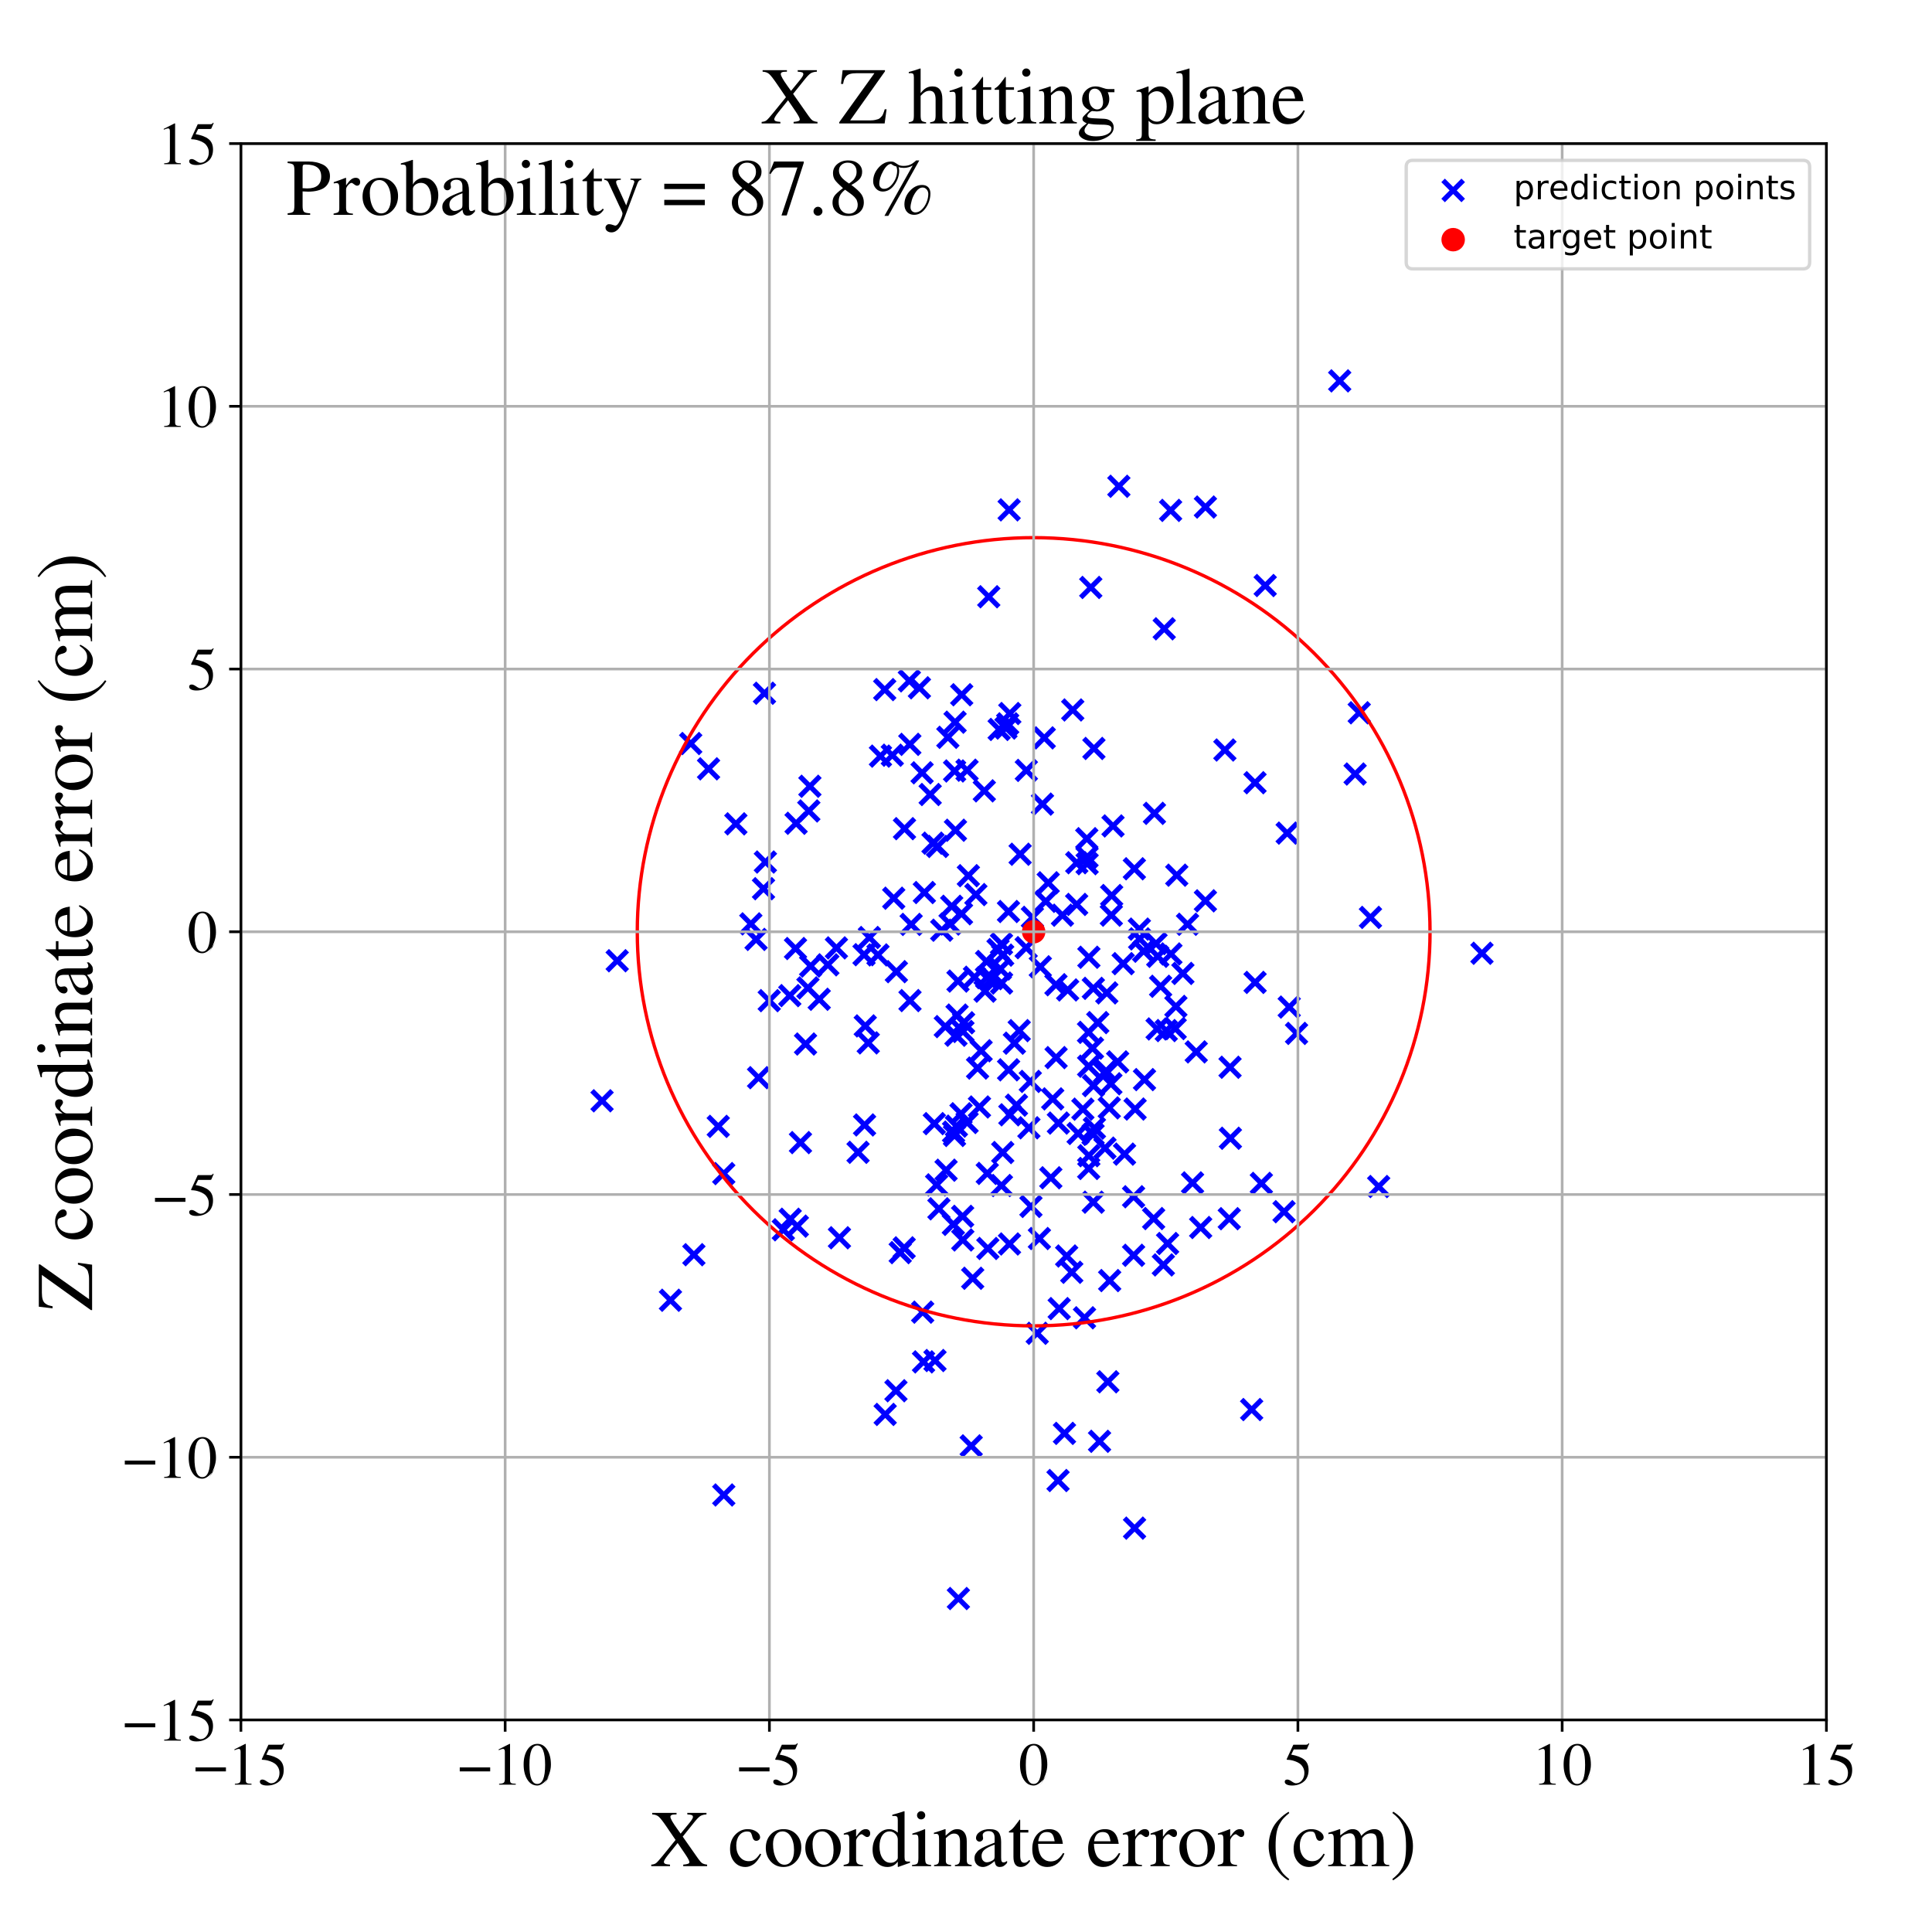 <?xml version="1.0" encoding="utf-8" standalone="no"?>
<!DOCTYPE svg PUBLIC "-//W3C//DTD SVG 1.1//EN"
  "http://www.w3.org/Graphics/SVG/1.1/DTD/svg11.dtd">
<!-- Created with matplotlib (https://matplotlib.org/) -->
<svg height="576pt" version="1.1" viewBox="0 0 576 576" width="576pt" xmlns="http://www.w3.org/2000/svg" xmlns:xlink="http://www.w3.org/1999/xlink">
 <defs>
  <style type="text/css">
*{stroke-linecap:butt;stroke-linejoin:round;}
  </style>
 </defs>
 <g id="figure_1">
  <g id="patch_1">
   <path d="M 0 576 
L 576 576 
L 576 0 
L 0 0 
z
" style="fill:#ffffff;"/>
  </g>
  <g id="axes_1">
   <g id="patch_2">
    <path d="M 71.822 512.784 
L 544.52 512.784 
L 544.52 42.802 
L 71.822 42.802 
z
" style="fill:#ffffff;"/>
   </g>
   <g id="PathCollection_1">
    <defs>
     <path d="M -3 3 
L 3 -3 
M -3 -3 
L 3 3 
" id="mbb75c4701e" style="stroke:#0000ff;stroke-width:1.5;"/>
    </defs>
    <g clip-path="url(#p6899952a60)">
     <use style="fill:#0000ff;stroke:#0000ff;stroke-width:1.5;" x="266.454" xlink:href="#mbb75c4701e" y="267.79"/>
     <use style="fill:#0000ff;stroke:#0000ff;stroke-width:1.5;" x="311.767" xlink:href="#mbb75c4701e" y="268.724"/>
     <use style="fill:#0000ff;stroke:#0000ff;stroke-width:1.5;" x="280.769" xlink:href="#mbb75c4701e" y="277.328"/>
     <use style="fill:#0000ff;stroke:#0000ff;stroke-width:1.5;" x="298.581" xlink:href="#mbb75c4701e" y="281.438"/>
     <use style="fill:#0000ff;stroke:#0000ff;stroke-width:1.5;" x="289.551" xlink:href="#mbb75c4701e" y="431.066"/>
     <use style="fill:#0000ff;stroke:#0000ff;stroke-width:1.5;" x="287.282" xlink:href="#mbb75c4701e" y="304.931"/>
     <use style="fill:#0000ff;stroke:#0000ff;stroke-width:1.5;" x="331.832" xlink:href="#mbb75c4701e" y="246.242"/>
     <use style="fill:#0000ff;stroke:#0000ff;stroke-width:1.5;" x="298.936" xlink:href="#mbb75c4701e" y="284.761"/>
     <use style="fill:#0000ff;stroke:#0000ff;stroke-width:1.5;" x="290.943" xlink:href="#mbb75c4701e" y="266.705"/>
     <use style="fill:#0000ff;stroke:#0000ff;stroke-width:1.5;" x="262.498" xlink:href="#mbb75c4701e" y="225.428"/>
     <use style="fill:#0000ff;stroke:#0000ff;stroke-width:1.5;" x="287.082" xlink:href="#mbb75c4701e" y="307.515"/>
     <use style="fill:#0000ff;stroke:#0000ff;stroke-width:1.5;" x="271.251" xlink:href="#mbb75c4701e" y="221.921"/>
     <use style="fill:#0000ff;stroke:#0000ff;stroke-width:1.5;" x="317.358" xlink:href="#mbb75c4701e" y="427.341"/>
     <use style="fill:#0000ff;stroke:#0000ff;stroke-width:1.5;" x="339.681" xlink:href="#mbb75c4701e" y="276.998"/>
     <use style="fill:#0000ff;stroke:#0000ff;stroke-width:1.5;" x="386.549" xlink:href="#mbb75c4701e" y="308.095"/>
     <use style="fill:#0000ff;stroke:#0000ff;stroke-width:1.5;" x="315.444" xlink:href="#mbb75c4701e" y="441.398"/>
     <use style="fill:#0000ff;stroke:#0000ff;stroke-width:1.5;" x="298.953" xlink:href="#mbb75c4701e" y="343.608"/>
     <use style="fill:#0000ff;stroke:#0000ff;stroke-width:1.5;" x="313.287" xlink:href="#mbb75c4701e" y="351.141"/>
     <use style="fill:#0000ff;stroke:#0000ff;stroke-width:1.5;" x="285.614" xlink:href="#mbb75c4701e" y="292.494"/>
     <use style="fill:#0000ff;stroke:#0000ff;stroke-width:1.5;" x="283.733" xlink:href="#mbb75c4701e" y="270.199"/>
     <use style="fill:#0000ff;stroke:#0000ff;stroke-width:1.5;" x="326.014" xlink:href="#mbb75c4701e" y="323.667"/>
     <use style="fill:#0000ff;stroke:#0000ff;stroke-width:1.5;" x="350.363" xlink:href="#mbb75c4701e" y="306.652"/>
     <use style="fill:#0000ff;stroke:#0000ff;stroke-width:1.5;" x="244.241" xlink:href="#mbb75c4701e" y="297.92"/>
     <use style="fill:#0000ff;stroke:#0000ff;stroke-width:1.5;" x="298.564" xlink:href="#mbb75c4701e" y="353.445"/>
     <use style="fill:#0000ff;stroke:#0000ff;stroke-width:1.5;" x="283.24" xlink:href="#mbb75c4701e" y="275.492"/>
     <use style="fill:#0000ff;stroke:#0000ff;stroke-width:1.5;" x="282.593" xlink:href="#mbb75c4701e" y="219.823"/>
     <use style="fill:#0000ff;stroke:#0000ff;stroke-width:1.5;" x="303.043" xlink:href="#mbb75c4701e" y="329.484"/>
     <use style="fill:#0000ff;stroke:#0000ff;stroke-width:1.5;" x="324.564" xlink:href="#mbb75c4701e" y="317.87"/>
     <use style="fill:#0000ff;stroke:#0000ff;stroke-width:1.5;" x="343.944" xlink:href="#mbb75c4701e" y="363.298"/>
     <use style="fill:#0000ff;stroke:#0000ff;stroke-width:1.5;" x="318.012" xlink:href="#mbb75c4701e" y="374.461"/>
     <use style="fill:#0000ff;stroke:#0000ff;stroke-width:1.5;" x="355.543" xlink:href="#mbb75c4701e" y="352.66"/>
     <use style="fill:#0000ff;stroke:#0000ff;stroke-width:1.5;" x="300.965" xlink:href="#mbb75c4701e" y="370.875"/>
     <use style="fill:#0000ff;stroke:#0000ff;stroke-width:1.5;" x="325.947" xlink:href="#mbb75c4701e" y="358.409"/>
     <use style="fill:#0000ff;stroke:#0000ff;stroke-width:1.5;" x="288.706" xlink:href="#mbb75c4701e" y="261.074"/>
     <use style="fill:#0000ff;stroke:#0000ff;stroke-width:1.5;" x="330.29" xlink:href="#mbb75c4701e" y="411.964"/>
     <use style="fill:#0000ff;stroke:#0000ff;stroke-width:1.5;" x="329.425" xlink:href="#mbb75c4701e" y="342.302"/>
     <use style="fill:#0000ff;stroke:#0000ff;stroke-width:1.5;" x="324.637" xlink:href="#mbb75c4701e" y="285.393"/>
     <use style="fill:#0000ff;stroke:#0000ff;stroke-width:1.5;" x="237.344" xlink:href="#mbb75c4701e" y="245.448"/>
     <use style="fill:#0000ff;stroke:#0000ff;stroke-width:1.5;" x="241.458" xlink:href="#mbb75c4701e" y="234.415"/>
     <use style="fill:#0000ff;stroke:#0000ff;stroke-width:1.5;" x="286.516" xlink:href="#mbb75c4701e" y="332.055"/>
     <use style="fill:#0000ff;stroke:#0000ff;stroke-width:1.5;" x="315.788" xlink:href="#mbb75c4701e" y="390.142"/>
     <use style="fill:#0000ff;stroke:#0000ff;stroke-width:1.5;" x="294.169" xlink:href="#mbb75c4701e" y="291.475"/>
     <use style="fill:#0000ff;stroke:#0000ff;stroke-width:1.5;" x="271.65" xlink:href="#mbb75c4701e" y="275.598"/>
     <use style="fill:#0000ff;stroke:#0000ff;stroke-width:1.5;" x="184.014" xlink:href="#mbb75c4701e" y="286.432"/>
     <use style="fill:#0000ff;stroke:#0000ff;stroke-width:1.5;" x="250.27" xlink:href="#mbb75c4701e" y="369.024"/>
     <use style="fill:#0000ff;stroke:#0000ff;stroke-width:1.5;" x="300.43" xlink:href="#mbb75c4701e" y="215.804"/>
     <use style="fill:#0000ff;stroke:#0000ff;stroke-width:1.5;" x="325.883" xlink:href="#mbb75c4701e" y="338.204"/>
     <use style="fill:#0000ff;stroke:#0000ff;stroke-width:1.5;" x="290.528" xlink:href="#mbb75c4701e" y="291.349"/>
     <use style="fill:#0000ff;stroke:#0000ff;stroke-width:1.5;" x="282.059" xlink:href="#mbb75c4701e" y="348.88"/>
     <use style="fill:#0000ff;stroke:#0000ff;stroke-width:1.5;" x="263.768" xlink:href="#mbb75c4701e" y="205.595"/>
     <use style="fill:#0000ff;stroke:#0000ff;stroke-width:1.5;" x="179.497" xlink:href="#mbb75c4701e" y="328.187"/>
     <use style="fill:#0000ff;stroke:#0000ff;stroke-width:1.5;" x="325.713" xlink:href="#mbb75c4701e" y="312.492"/>
     <use style="fill:#0000ff;stroke:#0000ff;stroke-width:1.5;" x="319.533" xlink:href="#mbb75c4701e" y="379.318"/>
     <use style="fill:#0000ff;stroke:#0000ff;stroke-width:1.5;" x="315.544" xlink:href="#mbb75c4701e" y="334.829"/>
     <use style="fill:#0000ff;stroke:#0000ff;stroke-width:1.5;" x="303.866" xlink:href="#mbb75c4701e" y="307.268"/>
     <use style="fill:#0000ff;stroke:#0000ff;stroke-width:1.5;" x="333.212" xlink:href="#mbb75c4701e" y="316.588"/>
     <use style="fill:#0000ff;stroke:#0000ff;stroke-width:1.5;" x="374.165" xlink:href="#mbb75c4701e" y="233.357"/>
     <use style="fill:#0000ff;stroke:#0000ff;stroke-width:1.5;" x="257.964" xlink:href="#mbb75c4701e" y="305.861"/>
     <use style="fill:#0000ff;stroke:#0000ff;stroke-width:1.5;" x="327.817" xlink:href="#mbb75c4701e" y="429.71"/>
     <use style="fill:#0000ff;stroke:#0000ff;stroke-width:1.5;" x="258.859" xlink:href="#mbb75c4701e" y="310.923"/>
     <use style="fill:#0000ff;stroke:#0000ff;stroke-width:1.5;" x="321.432" xlink:href="#mbb75c4701e" y="337.927"/>
     <use style="fill:#0000ff;stroke:#0000ff;stroke-width:1.5;" x="269.565" xlink:href="#mbb75c4701e" y="372.024"/>
     <use style="fill:#0000ff;stroke:#0000ff;stroke-width:1.5;" x="229.339" xlink:href="#mbb75c4701e" y="298.329"/>
     <use style="fill:#0000ff;stroke:#0000ff;stroke-width:1.5;" x="294.784" xlink:href="#mbb75c4701e" y="177.912"/>
     <use style="fill:#0000ff;stroke:#0000ff;stroke-width:1.5;" x="346.023" xlink:href="#mbb75c4701e" y="294.053"/>
     <use style="fill:#0000ff;stroke:#0000ff;stroke-width:1.5;" x="312.511" xlink:href="#mbb75c4701e" y="263.19"/>
     <use style="fill:#0000ff;stroke:#0000ff;stroke-width:1.5;" x="344.179" xlink:href="#mbb75c4701e" y="242.49"/>
     <use style="fill:#0000ff;stroke:#0000ff;stroke-width:1.5;" x="-1" xlink:href="#mbb75c4701e" y="254.434"/>
     <use style="fill:#0000ff;stroke:#0000ff;stroke-width:1.5;" x="-1" xlink:href="#mbb75c4701e" y="276.913"/>
     <use style="fill:#0000ff;stroke:#0000ff;stroke-width:1.5;" x="246.816" xlink:href="#mbb75c4701e" y="287.653"/>
     <use style="fill:#0000ff;stroke:#0000ff;stroke-width:1.5;" x="324.009" xlink:href="#mbb75c4701e" y="250.043"/>
     <use style="fill:#0000ff;stroke:#0000ff;stroke-width:1.5;" x="294.509" xlink:href="#mbb75c4701e" y="372.214"/>
     <use style="fill:#0000ff;stroke:#0000ff;stroke-width:1.5;" x="299.91" xlink:href="#mbb75c4701e" y="217.059"/>
     <use style="fill:#0000ff;stroke:#0000ff;stroke-width:1.5;" x="324.529" xlink:href="#mbb75c4701e" y="307.782"/>
     <use style="fill:#0000ff;stroke:#0000ff;stroke-width:1.5;" x="237.17" xlink:href="#mbb75c4701e" y="282.789"/>
     <use style="fill:#0000ff;stroke:#0000ff;stroke-width:1.5;" x="285.145" xlink:href="#mbb75c4701e" y="335.743"/>
     <use style="fill:#0000ff;stroke:#0000ff;stroke-width:1.5;" x="235.465" xlink:href="#mbb75c4701e" y="296.829"/>
     <use style="fill:#0000ff;stroke:#0000ff;stroke-width:1.5;" x="257.599" xlink:href="#mbb75c4701e" y="284.631"/>
     <use style="fill:#0000ff;stroke:#0000ff;stroke-width:1.5;" x="-1" xlink:href="#mbb75c4701e" y="342.929"/>
     <use style="fill:#0000ff;stroke:#0000ff;stroke-width:1.5;" x="-1" xlink:href="#mbb75c4701e" y="349.805"/>
     <use style="fill:#0000ff;stroke:#0000ff;stroke-width:1.5;" x="310.157" xlink:href="#mbb75c4701e" y="288.241"/>
     <use style="fill:#0000ff;stroke:#0000ff;stroke-width:1.5;" x="228.192" xlink:href="#mbb75c4701e" y="257"/>
     <use style="fill:#0000ff;stroke:#0000ff;stroke-width:1.5;" x="309.237" xlink:href="#mbb75c4701e" y="397.504"/>
     <use style="fill:#0000ff;stroke:#0000ff;stroke-width:1.5;" x="237.715" xlink:href="#mbb75c4701e" y="365.557"/>
     <use style="fill:#0000ff;stroke:#0000ff;stroke-width:1.5;" x="286.657" xlink:href="#mbb75c4701e" y="272.431"/>
     <use style="fill:#0000ff;stroke:#0000ff;stroke-width:1.5;" x="348.105" xlink:href="#mbb75c4701e" y="370.734"/>
     <use style="fill:#0000ff;stroke:#0000ff;stroke-width:1.5;" x="366.823" xlink:href="#mbb75c4701e" y="339.355"/>
     <use style="fill:#0000ff;stroke:#0000ff;stroke-width:1.5;" x="226.161" xlink:href="#mbb75c4701e" y="321.295"/>
     <use style="fill:#0000ff;stroke:#0000ff;stroke-width:1.5;" x="227.919" xlink:href="#mbb75c4701e" y="206.679"/>
     <use style="fill:#0000ff;stroke:#0000ff;stroke-width:1.5;" x="285.335" xlink:href="#mbb75c4701e" y="302.63"/>
     <use style="fill:#0000ff;stroke:#0000ff;stroke-width:1.5;" x="349.001" xlink:href="#mbb75c4701e" y="152.166"/>
     <use style="fill:#0000ff;stroke:#0000ff;stroke-width:1.5;" x="383.757" xlink:href="#mbb75c4701e" y="248.381"/>
     <use style="fill:#0000ff;stroke:#0000ff;stroke-width:1.5;" x="215.779" xlink:href="#mbb75c4701e" y="349.89"/>
     <use style="fill:#0000ff;stroke:#0000ff;stroke-width:1.5;" x="376.06" xlink:href="#mbb75c4701e" y="352.814"/>
     <use style="fill:#0000ff;stroke:#0000ff;stroke-width:1.5;" x="233.541" xlink:href="#mbb75c4701e" y="366.643"/>
     <use style="fill:#0000ff;stroke:#0000ff;stroke-width:1.5;" x="274.112" xlink:href="#mbb75c4701e" y="205.056"/>
     <use style="fill:#0000ff;stroke:#0000ff;stroke-width:1.5;" x="304.14" xlink:href="#mbb75c4701e" y="254.681"/>
     <use style="fill:#0000ff;stroke:#0000ff;stroke-width:1.5;" x="302.429" xlink:href="#mbb75c4701e" y="311.006"/>
     <use style="fill:#0000ff;stroke:#0000ff;stroke-width:1.5;" x="314.862" xlink:href="#mbb75c4701e" y="315.312"/>
     <use style="fill:#0000ff;stroke:#0000ff;stroke-width:1.5;" x="295.803" xlink:href="#mbb75c4701e" y="291.772"/>
     <use style="fill:#0000ff;stroke:#0000ff;stroke-width:1.5;" x="277.32" xlink:href="#mbb75c4701e" y="236.872"/>
     <use style="fill:#0000ff;stroke:#0000ff;stroke-width:1.5;" x="223.852" xlink:href="#mbb75c4701e" y="275.441"/>
     <use style="fill:#0000ff;stroke:#0000ff;stroke-width:1.5;" x="322.848" xlink:href="#mbb75c4701e" y="330.677"/>
     <use style="fill:#0000ff;stroke:#0000ff;stroke-width:1.5;" x="341.216" xlink:href="#mbb75c4701e" y="321.867"/>
     <use style="fill:#0000ff;stroke:#0000ff;stroke-width:1.5;" x="241.681" xlink:href="#mbb75c4701e" y="288.01"/>
     <use style="fill:#0000ff;stroke:#0000ff;stroke-width:1.5;" x="298.241" xlink:href="#mbb75c4701e" y="288.894"/>
     <use style="fill:#0000ff;stroke:#0000ff;stroke-width:1.5;" x="324.111" xlink:href="#mbb75c4701e" y="257.492"/>
     <use style="fill:#0000ff;stroke:#0000ff;stroke-width:1.5;" x="331.427" xlink:href="#mbb75c4701e" y="266.985"/>
     <use style="fill:#0000ff;stroke:#0000ff;stroke-width:1.5;" x="297.548" xlink:href="#mbb75c4701e" y="283.103"/>
     <use style="fill:#0000ff;stroke:#0000ff;stroke-width:1.5;" x="334.859" xlink:href="#mbb75c4701e" y="287.298"/>
     <use style="fill:#0000ff;stroke:#0000ff;stroke-width:1.5;" x="326.138" xlink:href="#mbb75c4701e" y="223.141"/>
     <use style="fill:#0000ff;stroke:#0000ff;stroke-width:1.5;" x="274.908" xlink:href="#mbb75c4701e" y="230.401"/>
     <use style="fill:#0000ff;stroke:#0000ff;stroke-width:1.5;" x="301.076" xlink:href="#mbb75c4701e" y="332.363"/>
     <use style="fill:#0000ff;stroke:#0000ff;stroke-width:1.5;" x="259.197" xlink:href="#mbb75c4701e" y="279.51"/>
     <use style="fill:#0000ff;stroke:#0000ff;stroke-width:1.5;" x="384.364" xlink:href="#mbb75c4701e" y="300.245"/>
     <use style="fill:#0000ff;stroke:#0000ff;stroke-width:1.5;" x="321.026" xlink:href="#mbb75c4701e" y="257.209"/>
     <use style="fill:#0000ff;stroke:#0000ff;stroke-width:1.5;" x="279.926" xlink:href="#mbb75c4701e" y="360.39"/>
     <use style="fill:#0000ff;stroke:#0000ff;stroke-width:1.5;" x="319.827" xlink:href="#mbb75c4701e" y="211.663"/>
     <use style="fill:#0000ff;stroke:#0000ff;stroke-width:1.5;" x="301.062" xlink:href="#mbb75c4701e" y="212.728"/>
     <use style="fill:#0000ff;stroke:#0000ff;stroke-width:1.5;" x="284.568" xlink:href="#mbb75c4701e" y="338.524"/>
     <use style="fill:#0000ff;stroke:#0000ff;stroke-width:1.5;" x="284.6" xlink:href="#mbb75c4701e" y="229.854"/>
     <use style="fill:#0000ff;stroke:#0000ff;stroke-width:1.5;" x="339.773" xlink:href="#mbb75c4701e" y="279.91"/>
     <use style="fill:#0000ff;stroke:#0000ff;stroke-width:1.5;" x="307.171" xlink:href="#mbb75c4701e" y="322.407"/>
     <use style="fill:#0000ff;stroke:#0000ff;stroke-width:1.5;" x="337.962" xlink:href="#mbb75c4701e" y="356.796"/>
     <use style="fill:#0000ff;stroke:#0000ff;stroke-width:1.5;" x="320.995" xlink:href="#mbb75c4701e" y="269.642"/>
     <use style="fill:#0000ff;stroke:#0000ff;stroke-width:1.5;" x="344.978" xlink:href="#mbb75c4701e" y="306.765"/>
     <use style="fill:#0000ff;stroke:#0000ff;stroke-width:1.5;" x="310.8" xlink:href="#mbb75c4701e" y="239.737"/>
     <use style="fill:#0000ff;stroke:#0000ff;stroke-width:1.5;" x="324.58" xlink:href="#mbb75c4701e" y="348.361"/>
     <use style="fill:#0000ff;stroke:#0000ff;stroke-width:1.5;" x="271.111" xlink:href="#mbb75c4701e" y="202.988"/>
     <use style="fill:#0000ff;stroke:#0000ff;stroke-width:1.5;" x="271.303" xlink:href="#mbb75c4701e" y="298.307"/>
     <use style="fill:#0000ff;stroke:#0000ff;stroke-width:1.5;" x="263.906" xlink:href="#mbb75c4701e" y="421.692"/>
     <use style="fill:#0000ff;stroke:#0000ff;stroke-width:1.5;" x="268.39" xlink:href="#mbb75c4701e" y="373.453"/>
     <use style="fill:#0000ff;stroke:#0000ff;stroke-width:1.5;" x="326.287" xlink:href="#mbb75c4701e" y="336.334"/>
     <use style="fill:#0000ff;stroke:#0000ff;stroke-width:1.5;" x="235.586" xlink:href="#mbb75c4701e" y="363.504"/>
     <use style="fill:#0000ff;stroke:#0000ff;stroke-width:1.5;" x="359.381" xlink:href="#mbb75c4701e" y="151.17"/>
     <use style="fill:#0000ff;stroke:#0000ff;stroke-width:1.5;" x="356.643" xlink:href="#mbb75c4701e" y="313.609"/>
     <use style="fill:#0000ff;stroke:#0000ff;stroke-width:1.5;" x="324.081" xlink:href="#mbb75c4701e" y="255.518"/>
     <use style="fill:#0000ff;stroke:#0000ff;stroke-width:1.5;" x="269.662" xlink:href="#mbb75c4701e" y="247.055"/>
     <use style="fill:#0000ff;stroke:#0000ff;stroke-width:1.5;" x="327.291" xlink:href="#mbb75c4701e" y="304.875"/>
     <use style="fill:#0000ff;stroke:#0000ff;stroke-width:1.5;" x="411.037" xlink:href="#mbb75c4701e" y="353.745"/>
     <use style="fill:#0000ff;stroke:#0000ff;stroke-width:1.5;" x="238.651" xlink:href="#mbb75c4701e" y="340.649"/>
     <use style="fill:#0000ff;stroke:#0000ff;stroke-width:1.5;" x="249.369" xlink:href="#mbb75c4701e" y="282.6"/>
     <use style="fill:#0000ff;stroke:#0000ff;stroke-width:1.5;" x="365.182" xlink:href="#mbb75c4701e" y="223.604"/>
     <use style="fill:#0000ff;stroke:#0000ff;stroke-width:1.5;" x="255.82" xlink:href="#mbb75c4701e" y="343.546"/>
     <use style="fill:#0000ff;stroke:#0000ff;stroke-width:1.5;" x="297.884" xlink:href="#mbb75c4701e" y="217.476"/>
     <use style="fill:#0000ff;stroke:#0000ff;stroke-width:1.5;" x="300.701" xlink:href="#mbb75c4701e" y="318.952"/>
     <use style="fill:#0000ff;stroke:#0000ff;stroke-width:1.5;" x="307.358" xlink:href="#mbb75c4701e" y="359.682"/>
     <use style="fill:#0000ff;stroke:#0000ff;stroke-width:1.5;" x="211.247" xlink:href="#mbb75c4701e" y="229.216"/>
     <use style="fill:#0000ff;stroke:#0000ff;stroke-width:1.5;" x="399.415" xlink:href="#mbb75c4701e" y="113.552"/>
     <use style="fill:#0000ff;stroke:#0000ff;stroke-width:1.5;" x="294.138" xlink:href="#mbb75c4701e" y="286.656"/>
     <use style="fill:#0000ff;stroke:#0000ff;stroke-width:1.5;" x="330.836" xlink:href="#mbb75c4701e" y="381.786"/>
     <use style="fill:#0000ff;stroke:#0000ff;stroke-width:1.5;" x="354.043" xlink:href="#mbb75c4701e" y="275.56"/>
     <use style="fill:#0000ff;stroke:#0000ff;stroke-width:1.5;" x="382.822" xlink:href="#mbb75c4701e" y="361.25"/>
     <use style="fill:#0000ff;stroke:#0000ff;stroke-width:1.5;" x="366.494" xlink:href="#mbb75c4701e" y="363.333"/>
     <use style="fill:#0000ff;stroke:#0000ff;stroke-width:1.5;" x="346.84" xlink:href="#mbb75c4701e" y="377.123"/>
     <use style="fill:#0000ff;stroke:#0000ff;stroke-width:1.5;" x="219.389" xlink:href="#mbb75c4701e" y="245.62"/>
     <use style="fill:#0000ff;stroke:#0000ff;stroke-width:1.5;" x="338.413" xlink:href="#mbb75c4701e" y="330.647"/>
     <use style="fill:#0000ff;stroke:#0000ff;stroke-width:1.5;" x="240.162" xlink:href="#mbb75c4701e" y="311.261"/>
     <use style="fill:#0000ff;stroke:#0000ff;stroke-width:1.5;" x="225.411" xlink:href="#mbb75c4701e" y="280.077"/>
     <use style="fill:#0000ff;stroke:#0000ff;stroke-width:1.5;" x="338.198" xlink:href="#mbb75c4701e" y="259.014"/>
     <use style="fill:#0000ff;stroke:#0000ff;stroke-width:1.5;" x="284.859" xlink:href="#mbb75c4701e" y="247.525"/>
     <use style="fill:#0000ff;stroke:#0000ff;stroke-width:1.5;" x="340.962" xlink:href="#mbb75c4701e" y="283.586"/>
     <use style="fill:#0000ff;stroke:#0000ff;stroke-width:1.5;" x="281.832" xlink:href="#mbb75c4701e" y="306.069"/>
     <use style="fill:#0000ff;stroke:#0000ff;stroke-width:1.5;" x="293.461" xlink:href="#mbb75c4701e" y="235.783"/>
     <use style="fill:#0000ff;stroke:#0000ff;stroke-width:1.5;" x="329.772" xlink:href="#mbb75c4701e" y="319.331"/>
     <use style="fill:#0000ff;stroke:#0000ff;stroke-width:1.5;" x="333.572" xlink:href="#mbb75c4701e" y="144.981"/>
     <use style="fill:#0000ff;stroke:#0000ff;stroke-width:1.5;" x="-1" xlink:href="#mbb75c4701e" y="260.509"/>
     <use style="fill:#0000ff;stroke:#0000ff;stroke-width:1.5;" x="-1" xlink:href="#mbb75c4701e" y="280.968"/>
     <use style="fill:#0000ff;stroke:#0000ff;stroke-width:1.5;" x="377.205" xlink:href="#mbb75c4701e" y="174.569"/>
     <use style="fill:#0000ff;stroke:#0000ff;stroke-width:1.5;" x="307.797" xlink:href="#mbb75c4701e" y="273.495"/>
     <use style="fill:#0000ff;stroke:#0000ff;stroke-width:1.5;" x="305.994" xlink:href="#mbb75c4701e" y="229.685"/>
     <use style="fill:#0000ff;stroke:#0000ff;stroke-width:1.5;" x="323.334" xlink:href="#mbb75c4701e" y="392.883"/>
     <use style="fill:#0000ff;stroke:#0000ff;stroke-width:1.5;" x="441.829" xlink:href="#mbb75c4701e" y="284.203"/>
     <use style="fill:#0000ff;stroke:#0000ff;stroke-width:1.5;" x="324.62" xlink:href="#mbb75c4701e" y="344.557"/>
     <use style="fill:#0000ff;stroke:#0000ff;stroke-width:1.5;" x="261.755" xlink:href="#mbb75c4701e" y="284.694"/>
     <use style="fill:#0000ff;stroke:#0000ff;stroke-width:1.5;" x="344.647" xlink:href="#mbb75c4701e" y="281.317"/>
     <use style="fill:#0000ff;stroke:#0000ff;stroke-width:1.5;" x="338.255" xlink:href="#mbb75c4701e" y="455.594"/>
     <use style="fill:#0000ff;stroke:#0000ff;stroke-width:1.5;" x="278.756" xlink:href="#mbb75c4701e" y="405.621"/>
     <use style="fill:#0000ff;stroke:#0000ff;stroke-width:1.5;" x="266.029" xlink:href="#mbb75c4701e" y="225.155"/>
     <use style="fill:#0000ff;stroke:#0000ff;stroke-width:1.5;" x="306.751" xlink:href="#mbb75c4701e" y="336.236"/>
     <use style="fill:#0000ff;stroke:#0000ff;stroke-width:1.5;" x="199.886" xlink:href="#mbb75c4701e" y="387.655"/>
     <use style="fill:#0000ff;stroke:#0000ff;stroke-width:1.5;" x="345.169" xlink:href="#mbb75c4701e" y="285.112"/>
     <use style="fill:#0000ff;stroke:#0000ff;stroke-width:1.5;" x="227.629" xlink:href="#mbb75c4701e" y="264.954"/>
     <use style="fill:#0000ff;stroke:#0000ff;stroke-width:1.5;" x="241.138" xlink:href="#mbb75c4701e" y="241.77"/>
     <use style="fill:#0000ff;stroke:#0000ff;stroke-width:1.5;" x="300.666" xlink:href="#mbb75c4701e" y="271.754"/>
     <use style="fill:#0000ff;stroke:#0000ff;stroke-width:1.5;" x="294.345" xlink:href="#mbb75c4701e" y="349.837"/>
     <use style="fill:#0000ff;stroke:#0000ff;stroke-width:1.5;" x="352.66" xlink:href="#mbb75c4701e" y="290.215"/>
     <use style="fill:#0000ff;stroke:#0000ff;stroke-width:1.5;" x="257.757" xlink:href="#mbb75c4701e" y="335.386"/>
     <use style="fill:#0000ff;stroke:#0000ff;stroke-width:1.5;" x="325.202" xlink:href="#mbb75c4701e" y="175.144"/>
     <use style="fill:#0000ff;stroke:#0000ff;stroke-width:1.5;" x="335.266" xlink:href="#mbb75c4701e" y="344.087"/>
     <use style="fill:#0000ff;stroke:#0000ff;stroke-width:1.5;" x="275.338" xlink:href="#mbb75c4701e" y="406.028"/>
     <use style="fill:#0000ff;stroke:#0000ff;stroke-width:1.5;" x="293.679" xlink:href="#mbb75c4701e" y="295.501"/>
     <use style="fill:#0000ff;stroke:#0000ff;stroke-width:1.5;" x="325.963" xlink:href="#mbb75c4701e" y="294.662"/>
     <use style="fill:#0000ff;stroke:#0000ff;stroke-width:1.5;" x="205.924" xlink:href="#mbb75c4701e" y="221.676"/>
     <use style="fill:#0000ff;stroke:#0000ff;stroke-width:1.5;" x="309.882" xlink:href="#mbb75c4701e" y="369.248"/>
     <use style="fill:#0000ff;stroke:#0000ff;stroke-width:1.5;" x="350.839" xlink:href="#mbb75c4701e" y="260.923"/>
     <use style="fill:#0000ff;stroke:#0000ff;stroke-width:1.5;" x="214.142" xlink:href="#mbb75c4701e" y="335.812"/>
     <use style="fill:#0000ff;stroke:#0000ff;stroke-width:1.5;" x="279.51" xlink:href="#mbb75c4701e" y="252.354"/>
     <use style="fill:#0000ff;stroke:#0000ff;stroke-width:1.5;" x="279.247" xlink:href="#mbb75c4701e" y="353.253"/>
     <use style="fill:#0000ff;stroke:#0000ff;stroke-width:1.5;" x="357.966" xlink:href="#mbb75c4701e" y="365.969"/>
     <use style="fill:#0000ff;stroke:#0000ff;stroke-width:1.5;" x="314.818" xlink:href="#mbb75c4701e" y="293.583"/>
     <use style="fill:#0000ff;stroke:#0000ff;stroke-width:1.5;" x="291.451" xlink:href="#mbb75c4701e" y="318.429"/>
     <use style="fill:#0000ff;stroke:#0000ff;stroke-width:1.5;" x="374.187" xlink:href="#mbb75c4701e" y="292.891"/>
     <use style="fill:#0000ff;stroke:#0000ff;stroke-width:1.5;" x="292.509" xlink:href="#mbb75c4701e" y="313.269"/>
     <use style="fill:#0000ff;stroke:#0000ff;stroke-width:1.5;" x="347.707" xlink:href="#mbb75c4701e" y="307.249"/>
     <use style="fill:#0000ff;stroke:#0000ff;stroke-width:1.5;" x="311.331" xlink:href="#mbb75c4701e" y="219.984"/>
     <use style="fill:#0000ff;stroke:#0000ff;stroke-width:1.5;" x="289.998" xlink:href="#mbb75c4701e" y="381.099"/>
     <use style="fill:#0000ff;stroke:#0000ff;stroke-width:1.5;" x="286.722" xlink:href="#mbb75c4701e" y="207.129"/>
     <use style="fill:#0000ff;stroke:#0000ff;stroke-width:1.5;" x="347.101" xlink:href="#mbb75c4701e" y="187.468"/>
     <use style="fill:#0000ff;stroke:#0000ff;stroke-width:1.5;" x="278.161" xlink:href="#mbb75c4701e" y="251.378"/>
     <use style="fill:#0000ff;stroke:#0000ff;stroke-width:1.5;" x="316.757" xlink:href="#mbb75c4701e" y="272.857"/>
     <use style="fill:#0000ff;stroke:#0000ff;stroke-width:1.5;" x="206.873" xlink:href="#mbb75c4701e" y="374.073"/>
     <use style="fill:#0000ff;stroke:#0000ff;stroke-width:1.5;" x="405.237" xlink:href="#mbb75c4701e" y="212.508"/>
     <use style="fill:#0000ff;stroke:#0000ff;stroke-width:1.5;" x="330.714" xlink:href="#mbb75c4701e" y="330.303"/>
     <use style="fill:#0000ff;stroke:#0000ff;stroke-width:1.5;" x="275.585" xlink:href="#mbb75c4701e" y="266.096"/>
     <use style="fill:#0000ff;stroke:#0000ff;stroke-width:1.5;" x="366.722" xlink:href="#mbb75c4701e" y="318.19"/>
     <use style="fill:#0000ff;stroke:#0000ff;stroke-width:1.5;" x="305.937" xlink:href="#mbb75c4701e" y="282.536"/>
     <use style="fill:#0000ff;stroke:#0000ff;stroke-width:1.5;" x="287.043" xlink:href="#mbb75c4701e" y="369.677"/>
     <use style="fill:#0000ff;stroke:#0000ff;stroke-width:1.5;" x="267.114" xlink:href="#mbb75c4701e" y="414.629"/>
     <use style="fill:#0000ff;stroke:#0000ff;stroke-width:1.5;" x="267.243" xlink:href="#mbb75c4701e" y="289.691"/>
     <use style="fill:#0000ff;stroke:#0000ff;stroke-width:1.5;" x="240.874" xlink:href="#mbb75c4701e" y="294.528"/>
     <use style="fill:#0000ff;stroke:#0000ff;stroke-width:1.5;" x="286.997" xlink:href="#mbb75c4701e" y="362.638"/>
     <use style="fill:#0000ff;stroke:#0000ff;stroke-width:1.5;" x="313.85" xlink:href="#mbb75c4701e" y="327.619"/>
     <use style="fill:#0000ff;stroke:#0000ff;stroke-width:1.5;" x="285.732" xlink:href="#mbb75c4701e" y="476.579"/>
     <use style="fill:#0000ff;stroke:#0000ff;stroke-width:1.5;" x="318.308" xlink:href="#mbb75c4701e" y="295.136"/>
     <use style="fill:#0000ff;stroke:#0000ff;stroke-width:1.5;" x="329.284" xlink:href="#mbb75c4701e" y="319.814"/>
     <use style="fill:#0000ff;stroke:#0000ff;stroke-width:1.5;" x="275.082" xlink:href="#mbb75c4701e" y="391.198"/>
     <use style="fill:#0000ff;stroke:#0000ff;stroke-width:1.5;" x="288.316" xlink:href="#mbb75c4701e" y="229.623"/>
     <use style="fill:#0000ff;stroke:#0000ff;stroke-width:1.5;" x="284.744" xlink:href="#mbb75c4701e" y="215.31"/>
     <use style="fill:#0000ff;stroke:#0000ff;stroke-width:1.5;" x="215.784" xlink:href="#mbb75c4701e" y="445.708"/>
     <use style="fill:#0000ff;stroke:#0000ff;stroke-width:1.5;" x="373.166" xlink:href="#mbb75c4701e" y="420.239"/>
     <use style="fill:#0000ff;stroke:#0000ff;stroke-width:1.5;" x="292.015" xlink:href="#mbb75c4701e" y="330.033"/>
     <use style="fill:#0000ff;stroke:#0000ff;stroke-width:1.5;" x="331.33" xlink:href="#mbb75c4701e" y="272.844"/>
     <use style="fill:#0000ff;stroke:#0000ff;stroke-width:1.5;" x="288.324" xlink:href="#mbb75c4701e" y="334.658"/>
     <use style="fill:#0000ff;stroke:#0000ff;stroke-width:1.5;" x="285.005" xlink:href="#mbb75c4701e" y="308.639"/>
     <use style="fill:#0000ff;stroke:#0000ff;stroke-width:1.5;" x="278.562" xlink:href="#mbb75c4701e" y="334.995"/>
     <use style="fill:#0000ff;stroke:#0000ff;stroke-width:1.5;" x="404.009" xlink:href="#mbb75c4701e" y="230.763"/>
     <use style="fill:#0000ff;stroke:#0000ff;stroke-width:1.5;" x="329.98" xlink:href="#mbb75c4701e" y="296.019"/>
     <use style="fill:#0000ff;stroke:#0000ff;stroke-width:1.5;" x="349.09" xlink:href="#mbb75c4701e" y="284.407"/>
     <use style="fill:#0000ff;stroke:#0000ff;stroke-width:1.5;" x="298.605" xlink:href="#mbb75c4701e" y="293.088"/>
     <use style="fill:#0000ff;stroke:#0000ff;stroke-width:1.5;" x="300.866" xlink:href="#mbb75c4701e" y="152.008"/>
     <use style="fill:#0000ff;stroke:#0000ff;stroke-width:1.5;" x="408.584" xlink:href="#mbb75c4701e" y="273.516"/>
     <use style="fill:#0000ff;stroke:#0000ff;stroke-width:1.5;" x="331.2" xlink:href="#mbb75c4701e" y="323.111"/>
     <use style="fill:#0000ff;stroke:#0000ff;stroke-width:1.5;" x="359.378" xlink:href="#mbb75c4701e" y="268.57"/>
     <use style="fill:#0000ff;stroke:#0000ff;stroke-width:1.5;" x="284.232" xlink:href="#mbb75c4701e" y="365.034"/>
     <use style="fill:#0000ff;stroke:#0000ff;stroke-width:1.5;" x="350.576" xlink:href="#mbb75c4701e" y="300.048"/>
     <use style="fill:#0000ff;stroke:#0000ff;stroke-width:1.5;" x="337.964" xlink:href="#mbb75c4701e" y="374.249"/>
     <use style="fill:#0000ff;stroke:#0000ff;stroke-width:1.5;" x="284.293" xlink:href="#mbb75c4701e" y="337.516"/>
    </g>
   </g>
   <g id="PathCollection_2">
    <defs>
     <path d="M 0 3 
C 0.796 3 1.559 2.684 2.121 2.121 
C 2.684 1.559 3 0.796 3 0 
C 3 -0.796 2.684 -1.559 2.121 -2.121 
C 1.559 -2.684 0.796 -3 0 -3 
C -0.796 -3 -1.559 -2.684 -2.121 -2.121 
C -2.684 -1.559 -3 -0.796 -3 0 
C -3 0.796 -2.684 1.559 -2.121 2.121 
C -1.559 2.684 -0.796 3 0 3 
z
" id="m0d34e66094" style="stroke:#ff0000;"/>
    </defs>
    <g clip-path="url(#p6899952a60)">
     <use style="fill:#ff0000;stroke:#ff0000;" x="308.171" xlink:href="#m0d34e66094" y="277.793"/>
    </g>
   </g>
   <g id="patch_3">
    <path clip-path="url(#p6899952a60)" d="M 308.171 395.288 
C 339.511 395.288 369.572 382.908 391.733 360.875 
C 413.894 338.841 426.346 308.953 426.346 277.793 
C 426.346 246.633 413.894 216.745 391.733 194.711 
C 369.572 172.677 339.511 160.297 308.171 160.297 
C 276.831 160.297 246.77 172.677 224.609 194.711 
C 202.448 216.745 189.997 246.633 189.997 277.793 
C 189.997 308.953 202.448 338.841 224.609 360.875 
C 246.77 382.908 276.831 395.288 308.171 395.288 
z
" style="fill:none;stroke:#ff0000;stroke-linejoin:miter;"/>
   </g>
   <g id="matplotlib.axis_1">
    <g id="xtick_1">
     <g id="line2d_1">
      <path clip-path="url(#p6899952a60)" d="M 71.822 512.784 
L 71.822 42.802 
" style="fill:none;stroke:#b0b0b0;stroke-linecap:square;stroke-width:0.8;"/>
     </g>
     <g id="line2d_2">
      <defs>
       <path d="M 0 0 
L 0 3.5 
" id="mca4da335e2" style="stroke:#000000;stroke-width:0.8;"/>
      </defs>
      <g>
       <use style="stroke:#000000;stroke-width:0.8;" x="71.822" xlink:href="#mca4da335e2" y="512.784"/>
      </g>
     </g>
     <g id="text_1">
      <!-- −15 -->
      <defs>
       <path d="M 3 22 
L 3 28.594 
L 53.406 28.594 
L 53.406 22 
z
" id="FreeSerif-8722"/>
       <path d="M 18.297 59.297 
Q 16.5 59.297 11.094 57.094 
L 11.094 58.5 
L 29.094 67.594 
L 29.906 67.406 
L 29.906 7.406 
Q 29.906 3.797 31.703 2.688 
Q 33.5 1.594 39.406 1.5 
L 39.406 0 
L 11.797 0 
L 11.797 1.5 
Q 17.406 1.703 19.344 3.141 
Q 21.297 4.594 21.297 9.297 
L 21.297 54.594 
Q 21.297 59.297 18.297 59.297 
z
" id="FreeSerif-49"/>
       <path d="M 35.703 19.406 
Q 35.703 24.703 33.344 28.797 
Q 31 32.906 27.641 35.156 
Q 24.297 37.406 20.141 38.844 
Q 16 40.297 12.953 40.75 
Q 9.906 41.203 7.594 41.203 
Q 6.406 41.203 6.406 42 
Q 6.406 42.297 6.5 42.5 
L 17.406 66.203 
L 38.297 66.203 
Q 39.906 66.203 40.844 66.703 
Q 41.797 67.203 42.906 68.797 
L 43.797 68.094 
L 40 59.203 
Q 39.594 58.297 37.703 58.297 
L 18.094 58.297 
L 13.906 49.797 
Q 28.5 47.203 35.594 41.344 
Q 42.703 35.5 42.703 24.203 
Q 42.703 18.297 40.844 13.688 
Q 39 9.094 36.141 6.297 
Q 33.297 3.5 29.547 1.703 
Q 25.797 -0.094 22.344 -0.75 
Q 18.906 -1.406 15.406 -1.406 
Q 9.797 -1.406 6.5 0.25 
Q 3.203 1.906 3.203 4.797 
Q 3.203 8.5 7.5 8.5 
Q 10.297 8.5 14.75 5.391 
Q 19.203 2.297 21.797 2.297 
Q 27.703 2.297 31.703 7.25 
Q 35.703 12.203 35.703 19.406 
z
" id="FreeSerif-53"/>
      </defs>
      <g transform="translate(57.746 532.077)scale(0.18 -0.18)">
       <use xlink:href="#FreeSerif-8722"/>
       <use x="56.4" xlink:href="#FreeSerif-49"/>
       <use x="106.4" xlink:href="#FreeSerif-53"/>
      </g>
     </g>
    </g>
    <g id="xtick_2">
     <g id="line2d_3">
      <path clip-path="url(#p6899952a60)" d="M 150.605 512.784 
L 150.605 42.802 
" style="fill:none;stroke:#b0b0b0;stroke-linecap:square;stroke-width:0.8;"/>
     </g>
     <g id="line2d_4">
      <g>
       <use style="stroke:#000000;stroke-width:0.8;" x="150.605" xlink:href="#mca4da335e2" y="512.784"/>
      </g>
     </g>
     <g id="text_2">
      <!-- −10 -->
      <defs>
       <path d="M 47.594 17.797 
Q 35.203 -1.406 25 -1.406 
Q 14.797 -1.406 8.594 8.391 
Q 2.406 18.203 2.406 33.594 
Q 2.406 48.094 8.594 57.844 
Q 14.797 67.594 25.406 67.594 
Q 35.203 67.594 41.391 58 
Q 47.594 48.406 47.594 33 
Q 47.594 17.797 35.203 -1.406 
z
M 25.094 65 
Q 12 65 12 32.703 
Q 12 1.203 25 1.203 
Q 38 1.203 38 32.797 
Q 38 48.5 34.703 56.75 
Q 31.406 65 25.094 65 
z
" id="FreeSerif-48"/>
      </defs>
      <g transform="translate(136.529 532.077)scale(0.18 -0.18)">
       <use xlink:href="#FreeSerif-8722"/>
       <use x="56.4" xlink:href="#FreeSerif-49"/>
       <use x="106.4" xlink:href="#FreeSerif-48"/>
      </g>
     </g>
    </g>
    <g id="xtick_3">
     <g id="line2d_5">
      <path clip-path="url(#p6899952a60)" d="M 229.388 512.784 
L 229.388 42.802 
" style="fill:none;stroke:#b0b0b0;stroke-linecap:square;stroke-width:0.8;"/>
     </g>
     <g id="line2d_6">
      <g>
       <use style="stroke:#000000;stroke-width:0.8;" x="229.388" xlink:href="#mca4da335e2" y="512.784"/>
      </g>
     </g>
     <g id="text_3">
      <!-- −5 -->
      <g transform="translate(219.812 532.077)scale(0.18 -0.18)">
       <use xlink:href="#FreeSerif-8722"/>
       <use x="56.4" xlink:href="#FreeSerif-53"/>
      </g>
     </g>
    </g>
    <g id="xtick_4">
     <g id="line2d_7">
      <path clip-path="url(#p6899952a60)" d="M 308.171 512.784 
L 308.171 42.802 
" style="fill:none;stroke:#b0b0b0;stroke-linecap:square;stroke-width:0.8;"/>
     </g>
     <g id="line2d_8">
      <g>
       <use style="stroke:#000000;stroke-width:0.8;" x="308.171" xlink:href="#mca4da335e2" y="512.784"/>
      </g>
     </g>
     <g id="text_4">
      <!-- 0 -->
      <g transform="translate(303.671 532.077)scale(0.18 -0.18)">
       <use xlink:href="#FreeSerif-48"/>
      </g>
     </g>
    </g>
    <g id="xtick_5">
     <g id="line2d_9">
      <path clip-path="url(#p6899952a60)" d="M 386.954 512.784 
L 386.954 42.802 
" style="fill:none;stroke:#b0b0b0;stroke-linecap:square;stroke-width:0.8;"/>
     </g>
     <g id="line2d_10">
      <g>
       <use style="stroke:#000000;stroke-width:0.8;" x="386.954" xlink:href="#mca4da335e2" y="512.784"/>
      </g>
     </g>
     <g id="text_5">
      <!-- 5 -->
      <g transform="translate(382.454 532.077)scale(0.18 -0.18)">
       <use xlink:href="#FreeSerif-53"/>
      </g>
     </g>
    </g>
    <g id="xtick_6">
     <g id="line2d_11">
      <path clip-path="url(#p6899952a60)" d="M 465.737 512.784 
L 465.737 42.802 
" style="fill:none;stroke:#b0b0b0;stroke-linecap:square;stroke-width:0.8;"/>
     </g>
     <g id="line2d_12">
      <g>
       <use style="stroke:#000000;stroke-width:0.8;" x="465.737" xlink:href="#mca4da335e2" y="512.784"/>
      </g>
     </g>
     <g id="text_6">
      <!-- 10 -->
      <g transform="translate(456.737 532.077)scale(0.18 -0.18)">
       <use xlink:href="#FreeSerif-49"/>
       <use x="50" xlink:href="#FreeSerif-48"/>
      </g>
     </g>
    </g>
    <g id="xtick_7">
     <g id="line2d_13">
      <path clip-path="url(#p6899952a60)" d="M 544.52 512.784 
L 544.52 42.802 
" style="fill:none;stroke:#b0b0b0;stroke-linecap:square;stroke-width:0.8;"/>
     </g>
     <g id="line2d_14">
      <g>
       <use style="stroke:#000000;stroke-width:0.8;" x="544.52" xlink:href="#mca4da335e2" y="512.784"/>
      </g>
     </g>
     <g id="text_7">
      <!-- 15 -->
      <g transform="translate(535.52 532.077)scale(0.18 -0.18)">
       <use xlink:href="#FreeSerif-49"/>
       <use x="50" xlink:href="#FreeSerif-53"/>
      </g>
     </g>
    </g>
    <g id="text_8">
     <!-- X coordinate error (cm) -->
     <defs>
      <path d="M 69.594 66.203 
L 69.594 64.297 
Q 64.703 64 62.047 62.344 
Q 59.406 60.703 54.703 54.906 
L 40.094 36.703 
L 59.297 9.297 
Q 62.297 5 64.297 3.703 
Q 66.297 2.406 70.406 1.906 
L 70.406 0 
L 40.703 0 
L 40.703 1.906 
Q 44.797 2.297 46.594 2.938 
Q 48.406 3.594 48.406 5 
Q 48.406 7.203 43.297 14.797 
L 33.797 28.797 
L 21.906 14 
Q 16.703 7.5 16.703 5.406 
Q 16.703 3.703 18.297 2.953 
Q 19.906 2.203 24.297 1.906 
L 24.297 0 
L 1 0 
L 1 1.906 
Q 4.906 2.203 7 3.797 
Q 9.094 5.406 15.5 13.297 
L 31.203 32.594 
L 20.297 48.594 
Q 13.297 58.906 10.25 61.5 
Q 7.203 64.094 2.203 64.297 
L 2.203 66.203 
L 32.406 66.203 
L 32.406 64.297 
L 29.594 64.203 
Q 24.797 64.094 24.797 61.297 
Q 24.797 58.094 33.297 46.297 
L 37.5 40.406 
L 48.797 54.203 
Q 52.797 59.203 52.797 61.094 
Q 52.797 62.797 51.344 63.438 
Q 49.906 64.094 45.797 64.297 
L 45.797 66.203 
z
" id="FreeSerif-88"/>
      <path id="FreeSerif-32"/>
      <path d="M 2.5 21.297 
Q 2.5 32.406 9.047 39.203 
Q 15.594 46 24.406 46 
Q 30.703 46 35.25 42.953 
Q 39.797 39.906 39.797 35.703 
Q 39.797 34 38.391 32.75 
Q 37 31.5 35 31.5 
Q 31.594 31.5 30.297 36.094 
L 29.703 38.297 
Q 28.906 41.094 27.703 42.094 
Q 26.5 43.094 23.797 43.094 
Q 17.703 43.094 13.953 38.25 
Q 10.203 33.406 10.203 25.703 
Q 10.203 17.094 14.547 11.641 
Q 18.906 6.203 25.703 6.203 
Q 30 6.203 33.094 8.25 
Q 36.203 10.297 39.797 15.594 
L 41.203 14.703 
Q 40.203 12.703 39.453 11.391 
Q 38.703 10.094 36.75 7.5 
Q 34.797 4.906 32.891 3.297 
Q 31 1.703 27.891 0.344 
Q 24.797 -1 21.5 -1 
Q 13.203 -1 7.844 5.25 
Q 2.5 11.5 2.5 21.297 
z
" id="FreeSerif-99"/>
      <path d="M 24.594 46 
Q 34.203 46 40.391 39.594 
Q 46.594 33.203 46.594 23.406 
Q 46.594 13 40.188 6 
Q 33.797 -1 24.391 -1 
Q 15 -1 8.75 5.75 
Q 2.5 12.5 2.5 22.594 
Q 2.5 32.906 8.641 39.453 
Q 14.797 46 24.594 46 
z
M 11.5 27.5 
Q 11.5 16.797 15.391 9.297 
Q 19.297 1.797 25.594 1.797 
Q 31.203 1.797 34.391 6.594 
Q 37.594 11.406 37.594 19.906 
Q 37.594 30.203 33.594 36.703 
Q 29.594 43.203 23.297 43.203 
Q 18 43.203 14.75 38.891 
Q 11.5 34.594 11.5 27.5 
z
" id="FreeSerif-111"/>
      <path d="M 30.094 36.203 
Q 28.594 36.203 26.391 37.953 
Q 24.203 39.703 23.5 39.703 
Q 21.5 39.703 19 36.797 
Q 16.5 33.906 16.5 31.5 
L 16.5 9 
Q 16.5 4.703 18.203 3.203 
Q 19.906 1.703 25 1.5 
L 25 0 
L 1 0 
L 1 1.5 
Q 5.797 2.406 6.938 3.5 
Q 8.094 4.594 8.094 8.406 
L 8.094 33.406 
Q 8.094 36.703 7.344 38.047 
Q 6.594 39.406 4.703 39.406 
Q 3.094 39.406 1.203 39 
L 1.203 40.594 
Q 9.203 43.203 16 46 
L 16.5 45.797 
L 16.5 36.594 
Q 20.203 41.906 22.797 43.953 
Q 25.406 46 28.5 46 
Q 31.094 46 32.547 44.594 
Q 34 43.203 34 40.703 
Q 34 38.594 32.953 37.391 
Q 31.906 36.203 30.094 36.203 
z
" id="FreeSerif-114"/>
      <path d="M 34.203 -1 
L 33.797 -0.703 
L 33.797 5.703 
Q 29 -1 21 -1 
Q 12.703 -1 7.594 4.953 
Q 2.5 10.906 2.5 20.5 
Q 2.5 31.094 8.594 38.547 
Q 14.703 46 23.297 46 
Q 28.703 46 33.797 41.703 
L 33.797 57.297 
Q 33.797 60.406 32.891 61.406 
Q 32 62.406 29.203 62.406 
Q 27.797 62.406 27 62.297 
L 27 63.906 
Q 36.094 66.297 41.703 68.297 
L 42.203 68.094 
L 42.203 11.406 
Q 42.203 7.906 43.047 6.797 
Q 43.906 5.703 46.594 5.703 
Q 47.094 5.703 48.906 5.797 
L 48.906 4.203 
z
M 24.906 4.203 
Q 28.703 4.203 31.25 6.344 
Q 33.797 8.5 33.797 10.203 
L 33.797 33.203 
Q 33.797 37.203 30.688 40.203 
Q 27.594 43.203 23.594 43.203 
Q 17.906 43.203 14.5 38.094 
Q 11.094 33 11.094 24.5 
Q 11.094 15.297 14.891 9.75 
Q 18.703 4.203 24.906 4.203 
z
" id="FreeSerif-100"/>
      <path d="M 6.203 39.297 
Q 4 39.297 2 39 
L 2 40.5 
Q 9 42.5 17.5 46 
L 17.906 45.703 
L 17.906 10.203 
Q 17.906 4.797 19.156 3.344 
Q 20.406 1.906 25.297 1.5 
L 25.297 0 
L 1.594 0 
L 1.594 1.5 
Q 6.797 1.797 8.141 3.297 
Q 9.5 4.797 9.5 10.203 
L 9.5 33.406 
Q 9.5 36.703 8.75 38 
Q 8 39.297 6.203 39.297 
z
M 12.797 68.297 
Q 15 68.297 16.5 66.797 
Q 18 65.297 18 63.203 
Q 18 61 16.5 59.547 
Q 15 58.094 12.797 58.094 
Q 10.703 58.094 9.25 59.594 
Q 7.797 61.094 7.797 63.188 
Q 7.797 65.297 9.297 66.797 
Q 10.797 68.297 12.797 68.297 
z
" id="FreeSerif-105"/>
      <path d="M 1 39.797 
L 1 41.5 
Q 8.406 43.703 14.797 46 
L 15.5 45.797 
L 15.5 37.906 
Q 20.594 42.703 23.547 44.344 
Q 26.5 46 30 46 
Q 35.5 46 38.641 42.047 
Q 41.797 38.094 41.797 31 
L 41.797 8.094 
Q 41.797 4.406 43 3.156 
Q 44.203 1.906 47.906 1.5 
L 47.906 0 
L 27.094 0 
L 27.094 1.5 
Q 30.906 1.797 32.156 3.5 
Q 33.406 5.203 33.406 9.906 
L 33.406 30.797 
Q 33.406 40.5 26.094 40.5 
Q 23.594 40.5 21.5 39.344 
Q 19.406 38.203 15.797 34.797 
L 15.797 6.703 
Q 15.797 4 17.188 2.891 
Q 18.594 1.797 22.406 1.5 
L 22.406 0 
L 1.203 0 
L 1.203 1.5 
Q 5 1.797 6.203 3.25 
Q 7.406 4.703 7.406 9 
L 7.406 33.797 
Q 7.406 37.5 6.594 38.844 
Q 5.797 40.203 3.703 40.203 
Q 1.797 40.203 1 39.797 
z
" id="FreeSerif-110"/>
      <path d="M 2.5 9.703 
Q 2.5 11.5 2.891 13.047 
Q 3.297 14.594 4.297 15.938 
Q 5.297 17.297 6.188 18.391 
Q 7.094 19.5 8.891 20.641 
Q 10.703 21.797 11.891 22.547 
Q 13.094 23.297 15.547 24.344 
Q 18 25.406 19.297 25.953 
Q 20.594 26.5 23.391 27.594 
Q 26.203 28.703 27.5 29.203 
L 27.5 35.297 
Q 27.5 43.594 19.906 43.594 
Q 16.906 43.594 14.797 42.141 
Q 12.703 40.703 12.703 38.703 
Q 12.703 37.906 12.953 36.5 
Q 13.203 35.094 13.203 34.703 
Q 13.203 33 11.844 31.75 
Q 10.5 30.5 8.703 30.5 
Q 7 30.5 5.703 31.797 
Q 4.406 33.094 4.406 34.797 
Q 4.406 39.5 9.25 42.75 
Q 14.094 46 21.203 46 
Q 29.406 46 32.5 42.047 
Q 35.594 38.094 35.594 30 
L 35.594 10.5 
Q 35.594 7.203 36.25 5.953 
Q 36.906 4.703 38.594 4.703 
Q 40.703 4.703 43 6.594 
L 43 4 
Q 40.406 1.094 38.453 0.047 
Q 36.5 -1 34 -1 
Q 30.906 -1 29.453 0.703 
Q 28 2.406 27.594 6.297 
Q 19 -1 13 -1 
Q 8.406 -1 5.453 2 
Q 2.5 5 2.5 9.703 
z
M 27.5 12.297 
L 27.5 26.797 
Q 18.5 23.5 14.891 20.391 
Q 11.297 17.297 11.297 12.906 
Q 11.297 8.797 13.297 6.797 
Q 15.297 4.797 17.594 4.797 
Q 21 4.797 24.906 7.094 
Q 26.5 8 27 9 
Q 27.5 10 27.5 12.297 
z
" id="FreeSerif-97"/>
      <path d="M 25.906 45 
L 25.906 41.797 
L 15.797 41.797 
L 15.797 13.203 
Q 15.797 8.5 17 6.344 
Q 18.203 4.203 21 4.203 
Q 24.094 4.203 27 7.703 
L 28.297 6.594 
Q 23.5 -1 16.297 -1 
Q 7.406 -1 7.406 11.703 
L 7.406 41.797 
L 2.094 41.797 
Q 1.703 42.094 1.703 42.5 
Q 1.703 43 2 43.297 
Q 2.297 43.594 3.141 44.141 
Q 4 44.703 5.203 45.641 
Q 6.406 46.594 8.5 49.094 
Q 10.594 51.594 13.094 55.094 
Q 14.703 57.406 15.094 57.906 
Q 15.797 57.906 15.797 56.594 
L 15.797 45 
z
" id="FreeSerif-116"/>
      <path d="M 9.703 27.703 
Q 9.906 21.406 11.406 16.844 
Q 12.906 12.297 15.297 10.047 
Q 17.703 7.797 20.141 6.844 
Q 22.594 5.906 25.297 5.906 
Q 30.094 5.906 33.641 8.297 
Q 37.203 10.703 40.797 16.406 
L 42.406 15.703 
Q 39.297 7.594 33.797 3.297 
Q 28.297 -1 21.203 -1 
Q 12.594 -1 7.547 5.047 
Q 2.5 11.094 2.5 21.406 
Q 2.5 32.5 8.344 39.25 
Q 14.203 46 23.406 46 
Q 31 46 35.203 41.453 
Q 39.406 36.906 40.5 27.703 
z
M 9.906 30.906 
L 30.297 30.906 
Q 29.297 37.406 27.188 39.906 
Q 25.094 42.406 20.5 42.406 
Q 11.5 42.406 9.906 30.906 
z
" id="FreeSerif-101"/>
      <path d="M 29.203 -17.703 
Q 26.594 -16.094 23.797 -13.844 
Q 21 -11.594 17.453 -7.594 
Q 13.906 -3.594 11.203 0.953 
Q 8.5 5.5 6.641 11.891 
Q 4.797 18.297 4.797 25.203 
Q 4.797 32.406 6.641 38.844 
Q 8.5 45.297 11 49.547 
Q 13.5 53.797 17.344 57.75 
Q 21.203 61.703 23.703 63.594 
Q 26.203 65.5 29.5 67.594 
L 30.406 66 
Q 26 62.406 23.297 59.5 
Q 20.594 56.594 18.094 51.938 
Q 15.594 47.297 14.5 40.844 
Q 13.406 34.406 13.406 25.5 
Q 13.406 16.203 14.5 9.5 
Q 15.594 2.797 18.094 -1.953 
Q 20.594 -6.703 23.297 -9.703 
Q 26 -12.703 30.406 -16.094 
z
" id="FreeSerif-40"/>
      <path d="M 1.297 39.797 
L 1.297 41.5 
Q 8.5 43.5 15.297 46 
L 16 45.797 
L 16 38.297 
Q 22.203 43 25.203 44.5 
Q 28.203 46 31.5 46 
Q 39.406 46 42.094 37.594 
Q 49.906 46 58.406 46 
Q 70 46 70 28.203 
L 70 7.594 
Q 70 2 74.297 1.703 
L 76.906 1.5 
L 76.906 0 
L 55 0 
L 55 1.5 
Q 59.406 2 60.5 3.203 
Q 61.594 4.406 61.594 8.703 
L 61.594 29.797 
Q 61.594 36 60 38.391 
Q 58.406 40.797 54.094 40.797 
Q 47.5 40.797 43.203 34.703 
L 43.203 9.5 
Q 43.203 4.797 44.641 3.188 
Q 46.094 1.594 50.406 1.5 
L 50.406 0 
L 28 0 
L 28 1.5 
Q 32.297 1.797 33.547 3.094 
Q 34.797 4.406 34.797 8.594 
L 34.797 30.297 
Q 34.797 40.797 28.203 40.797 
Q 25.406 40.797 21.953 39.391 
Q 18.5 38 16.406 34.906 
L 16.406 6.703 
Q 16.406 3.797 17.797 2.75 
Q 19.203 1.703 23.203 1.5 
L 23.203 0 
L 1 0 
L 1 1.5 
Q 5.203 1.594 6.594 3 
Q 8 4.406 8 8.5 
L 8 33.797 
Q 8 37.406 7.25 38.797 
Q 6.5 40.203 4.5 40.203 
Q 3 40.203 1.297 39.797 
z
" id="FreeSerif-109"/>
      <path d="M 4.047 67.703 
Q 6.656 66.094 9.453 63.844 
Q 12.25 61.594 15.797 57.594 
Q 19.344 53.594 22.047 49.047 
Q 24.75 44.5 26.594 38.094 
Q 28.453 31.703 28.453 24.797 
Q 28.453 17.594 26.594 11.141 
Q 24.75 4.703 22.25 0.453 
Q 19.75 -3.797 15.891 -7.75 
Q 12.047 -11.703 9.547 -13.594 
Q 7.047 -15.5 3.75 -17.594 
L 2.844 -16 
Q 7.25 -12.406 9.953 -9.5 
Q 12.656 -6.594 15.156 -1.938 
Q 17.656 2.703 18.75 9.141 
Q 19.844 15.594 19.844 24.5 
Q 19.844 33.797 18.75 40.5 
Q 17.656 47.203 15.156 51.953 
Q 12.656 56.703 9.953 59.703 
Q 7.25 62.703 2.844 66.094 
z
" id="FreeSerif-41"/>
     </defs>
     <g transform="translate(193.922 556.375)scale(0.24 -0.24)">
      <use xlink:href="#FreeSerif-88"/>
      <use x="71.4" xlink:href="#FreeSerif-32"/>
      <use x="96.4" xlink:href="#FreeSerif-99"/>
      <use x="140.784" xlink:href="#FreeSerif-111"/>
      <use x="189.884" xlink:href="#FreeSerif-111"/>
      <use x="238.969" xlink:href="#FreeSerif-114"/>
      <use x="273.453" xlink:href="#FreeSerif-100"/>
      <use x="323.353" xlink:href="#FreeSerif-105"/>
      <use x="351.137" xlink:href="#FreeSerif-110"/>
      <use x="400.037" xlink:href="#FreeSerif-97"/>
      <use x="443.522" xlink:href="#FreeSerif-116"/>
      <use x="471.822" xlink:href="#FreeSerif-101"/>
      <use x="516.222" xlink:href="#FreeSerif-32"/>
      <use x="541.222" xlink:href="#FreeSerif-101"/>
      <use x="585.606" xlink:href="#FreeSerif-114"/>
      <use x="620.106" xlink:href="#FreeSerif-114"/>
      <use x="654.59" xlink:href="#FreeSerif-111"/>
      <use x="703.675" xlink:href="#FreeSerif-114"/>
      <use x="738.175" xlink:href="#FreeSerif-32"/>
      <use x="763.175" xlink:href="#FreeSerif-40"/>
      <use x="796.475" xlink:href="#FreeSerif-99"/>
      <use x="840.859" xlink:href="#FreeSerif-109"/>
      <use x="918.759" xlink:href="#FreeSerif-41"/>
     </g>
    </g>
   </g>
   <g id="matplotlib.axis_2">
    <g id="ytick_1">
     <g id="line2d_15">
      <path clip-path="url(#p6899952a60)" d="M 71.822 512.784 
L 544.52 512.784 
" style="fill:none;stroke:#b0b0b0;stroke-linecap:square;stroke-width:0.8;"/>
     </g>
     <g id="line2d_16">
      <defs>
       <path d="M 0 0 
L -3.5 0 
" id="mae2e4f092e" style="stroke:#000000;stroke-width:0.8;"/>
      </defs>
      <g>
       <use style="stroke:#000000;stroke-width:0.8;" x="71.822" xlink:href="#mae2e4f092e" y="512.784"/>
      </g>
     </g>
     <g id="text_9">
      <!-- −15 -->
      <g transform="translate(36.669 518.931)scale(0.18 -0.18)">
       <use xlink:href="#FreeSerif-8722"/>
       <use x="56.4" xlink:href="#FreeSerif-49"/>
       <use x="106.4" xlink:href="#FreeSerif-53"/>
      </g>
     </g>
    </g>
    <g id="ytick_2">
     <g id="line2d_17">
      <path clip-path="url(#p6899952a60)" d="M 71.822 434.454 
L 544.52 434.454 
" style="fill:none;stroke:#b0b0b0;stroke-linecap:square;stroke-width:0.8;"/>
     </g>
     <g id="line2d_18">
      <g>
       <use style="stroke:#000000;stroke-width:0.8;" x="71.822" xlink:href="#mae2e4f092e" y="434.454"/>
      </g>
     </g>
     <g id="text_10">
      <!-- −10 -->
      <g transform="translate(36.669 440.6)scale(0.18 -0.18)">
       <use xlink:href="#FreeSerif-8722"/>
       <use x="56.4" xlink:href="#FreeSerif-49"/>
       <use x="106.4" xlink:href="#FreeSerif-48"/>
      </g>
     </g>
    </g>
    <g id="ytick_3">
     <g id="line2d_19">
      <path clip-path="url(#p6899952a60)" d="M 71.822 356.123 
L 544.52 356.123 
" style="fill:none;stroke:#b0b0b0;stroke-linecap:square;stroke-width:0.8;"/>
     </g>
     <g id="line2d_20">
      <g>
       <use style="stroke:#000000;stroke-width:0.8;" x="71.822" xlink:href="#mae2e4f092e" y="356.123"/>
      </g>
     </g>
     <g id="text_11">
      <!-- −5 -->
      <g transform="translate(45.669 362.27)scale(0.18 -0.18)">
       <use xlink:href="#FreeSerif-8722"/>
       <use x="56.4" xlink:href="#FreeSerif-53"/>
      </g>
     </g>
    </g>
    <g id="ytick_4">
     <g id="line2d_21">
      <path clip-path="url(#p6899952a60)" d="M 71.822 277.793 
L 544.52 277.793 
" style="fill:none;stroke:#b0b0b0;stroke-linecap:square;stroke-width:0.8;"/>
     </g>
     <g id="line2d_22">
      <g>
       <use style="stroke:#000000;stroke-width:0.8;" x="71.822" xlink:href="#mae2e4f092e" y="277.793"/>
      </g>
     </g>
     <g id="text_12">
      <!-- 0 -->
      <g transform="translate(55.822 283.94)scale(0.18 -0.18)">
       <use xlink:href="#FreeSerif-48"/>
      </g>
     </g>
    </g>
    <g id="ytick_5">
     <g id="line2d_23">
      <path clip-path="url(#p6899952a60)" d="M 71.822 199.462 
L 544.52 199.462 
" style="fill:none;stroke:#b0b0b0;stroke-linecap:square;stroke-width:0.8;"/>
     </g>
     <g id="line2d_24">
      <g>
       <use style="stroke:#000000;stroke-width:0.8;" x="71.822" xlink:href="#mae2e4f092e" y="199.462"/>
      </g>
     </g>
     <g id="text_13">
      <!-- 5 -->
      <g transform="translate(55.822 205.609)scale(0.18 -0.18)">
       <use xlink:href="#FreeSerif-53"/>
      </g>
     </g>
    </g>
    <g id="ytick_6">
     <g id="line2d_25">
      <path clip-path="url(#p6899952a60)" d="M 71.822 121.132 
L 544.52 121.132 
" style="fill:none;stroke:#b0b0b0;stroke-linecap:square;stroke-width:0.8;"/>
     </g>
     <g id="line2d_26">
      <g>
       <use style="stroke:#000000;stroke-width:0.8;" x="71.822" xlink:href="#mae2e4f092e" y="121.132"/>
      </g>
     </g>
     <g id="text_14">
      <!-- 10 -->
      <g transform="translate(46.822 127.279)scale(0.18 -0.18)">
       <use xlink:href="#FreeSerif-49"/>
       <use x="50" xlink:href="#FreeSerif-48"/>
      </g>
     </g>
    </g>
    <g id="ytick_7">
     <g id="line2d_27">
      <path clip-path="url(#p6899952a60)" d="M 71.822 42.802 
L 544.52 42.802 
" style="fill:none;stroke:#b0b0b0;stroke-linecap:square;stroke-width:0.8;"/>
     </g>
     <g id="line2d_28">
      <g>
       <use style="stroke:#000000;stroke-width:0.8;" x="71.822" xlink:href="#mae2e4f092e" y="42.802"/>
      </g>
     </g>
     <g id="text_15">
      <!-- 15 -->
      <g transform="translate(46.822 48.948)scale(0.18 -0.18)">
       <use xlink:href="#FreeSerif-49"/>
       <use x="50" xlink:href="#FreeSerif-53"/>
      </g>
     </g>
    </g>
    <g id="text_16">
     <!-- Z coordinate error (cm) -->
     <defs>
      <path d="M 40.297 3.797 
Q 43.094 3.797 45.391 4.297 
Q 47.703 4.797 49.25 5.297 
Q 50.797 5.797 52.141 7.188 
Q 53.5 8.594 54.141 9.297 
Q 54.797 10 55.594 12.047 
Q 56.406 14.094 56.594 14.688 
Q 56.797 15.297 57.5 17.594 
L 59.797 17.594 
L 57.406 0 
L 1 0 
L 1 1.5 
L 44.703 62.406 
L 22.594 62.406 
Q 17.5 62.406 14.203 61.406 
Q 10.906 60.406 9.25 58.203 
Q 7.594 56 7 54.203 
Q 6.406 52.406 5.797 49.094 
L 3.203 49.094 
L 5.203 66.203 
L 57.797 66.203 
L 57.797 64.703 
L 14.594 3.797 
z
" id="FreeSerif-90"/>
     </defs>
     <g transform="translate(27.46 390.829)rotate(-90)scale(0.24 -0.24)">
      <use xlink:href="#FreeSerif-90"/>
      <use x="61.3" xlink:href="#FreeSerif-32"/>
      <use x="86.3" xlink:href="#FreeSerif-99"/>
      <use x="130.684" xlink:href="#FreeSerif-111"/>
      <use x="179.784" xlink:href="#FreeSerif-111"/>
      <use x="228.869" xlink:href="#FreeSerif-114"/>
      <use x="263.353" xlink:href="#FreeSerif-100"/>
      <use x="313.253" xlink:href="#FreeSerif-105"/>
      <use x="341.037" xlink:href="#FreeSerif-110"/>
      <use x="389.937" xlink:href="#FreeSerif-97"/>
      <use x="433.422" xlink:href="#FreeSerif-116"/>
      <use x="461.722" xlink:href="#FreeSerif-101"/>
      <use x="506.122" xlink:href="#FreeSerif-32"/>
      <use x="531.122" xlink:href="#FreeSerif-101"/>
      <use x="575.506" xlink:href="#FreeSerif-114"/>
      <use x="610.006" xlink:href="#FreeSerif-114"/>
      <use x="644.49" xlink:href="#FreeSerif-111"/>
      <use x="693.575" xlink:href="#FreeSerif-114"/>
      <use x="728.075" xlink:href="#FreeSerif-32"/>
      <use x="753.075" xlink:href="#FreeSerif-40"/>
      <use x="786.375" xlink:href="#FreeSerif-99"/>
      <use x="830.759" xlink:href="#FreeSerif-109"/>
      <use x="908.659" xlink:href="#FreeSerif-41"/>
     </g>
    </g>
   </g>
   <g id="patch_4">
    <path d="M 71.822 512.784 
L 71.822 42.802 
" style="fill:none;stroke:#000000;stroke-linecap:square;stroke-linejoin:miter;stroke-width:0.8;"/>
   </g>
   <g id="patch_5">
    <path d="M 544.52 512.784 
L 544.52 42.802 
" style="fill:none;stroke:#000000;stroke-linecap:square;stroke-linejoin:miter;stroke-width:0.8;"/>
   </g>
   <g id="patch_6">
    <path d="M 71.822 512.784 
L 544.52 512.784 
" style="fill:none;stroke:#000000;stroke-linecap:square;stroke-linejoin:miter;stroke-width:0.8;"/>
   </g>
   <g id="patch_7">
    <path d="M 71.822 42.802 
L 544.52 42.802 
" style="fill:none;stroke:#000000;stroke-linecap:square;stroke-linejoin:miter;stroke-width:0.8;"/>
   </g>
   <g id="text_17">
    <!-- Probability = 87.8% -->
    <defs>
     <path d="M 54.094 48.094 
Q 54.094 45.5 53.5 43.094 
Q 52.906 40.703 51.156 38 
Q 49.406 35.297 46.5 33.344 
Q 43.594 31.406 38.594 30.094 
Q 33.594 28.797 27 28.797 
Q 24 28.797 20.094 29.094 
L 20.094 10.906 
Q 20.094 5.406 21.844 3.75 
Q 23.594 2.094 29.5 1.906 
L 29.5 0 
L 1.5 0 
L 1.5 1.906 
Q 7.203 2.406 8.547 4.047 
Q 9.906 5.703 9.906 12 
L 9.906 55.297 
Q 9.906 60.703 8.5 62.203 
Q 7.094 63.703 1.5 64.297 
L 1.5 66.203 
L 27.906 66.203 
Q 32.406 66.203 36.594 65.344 
Q 40.797 64.5 44.938 62.594 
Q 49.094 60.703 51.594 57 
Q 54.094 53.297 54.094 48.094 
z
M 20.094 59.094 
L 20.094 33.094 
Q 23.594 32.797 25.797 32.797 
Q 43.203 32.797 43.203 47.5 
Q 43.203 55.203 38.391 58.844 
Q 33.594 62.5 23.5 62.5 
Q 21.5 62.5 20.797 61.797 
Q 20.094 61.094 20.094 59.094 
z
" id="FreeSerif-80"/>
     <path d="M 16 68.094 
L 16 37.5 
Q 17.5 41.203 21.391 43.594 
Q 25.297 46 29.906 46 
Q 37.406 46 42.453 39.75 
Q 47.5 33.5 47.5 24.297 
Q 47.5 13.594 40.75 6.297 
Q 34 -1 24.094 -1 
Q 18.094 -1 12.844 1.047 
Q 7.594 3.094 7.594 5.406 
L 7.594 57.297 
Q 7.594 60.406 6.641 61.406 
Q 5.703 62.406 2.703 62.406 
Q 1.594 62.406 1 62.297 
L 1 63.906 
Q 8.703 65.797 15.5 68.297 
z
M 16 32.203 
L 16 7 
Q 16 5.094 18.891 3.641 
Q 21.797 2.203 25.703 2.203 
Q 31.906 2.203 35.297 6.797 
Q 38.703 11.406 38.703 19.703 
Q 38.703 28.797 35.25 34.25 
Q 31.797 39.703 25.906 39.703 
Q 22 39.703 19 37.391 
Q 16 35.094 16 32.203 
z
" id="FreeSerif-98"/>
     <path d="M 1 62.297 
L 1 63.906 
Q 10.906 66.297 16.906 68.297 
L 17.297 68.094 
L 17.297 8.406 
Q 17.297 4.297 18.641 3.047 
Q 20 1.797 24.797 1.5 
L 24.797 0 
L 1.203 0 
L 1.203 1.5 
Q 5.906 1.906 7.406 3.297 
Q 8.906 4.703 8.906 8.703 
L 8.906 56.406 
Q 8.906 59.906 8 61.203 
Q 7.094 62.5 4.703 62.5 
Q 2.703 62.5 1 62.297 
z
" id="FreeSerif-108"/>
     <path d="M 14.203 -13.406 
Q 17 -13.406 20.094 -7.203 
Q 23.203 -1 23.203 1.906 
Q 23.203 3.203 18.797 12 
L 5.594 40.406 
Q 4.406 43 0.5 43.594 
L 0.5 45 
L 21.094 45 
L 21.094 43.5 
Q 17.906 43.406 16.594 42.797 
Q 15.297 42.203 15.297 40.797 
Q 15.297 39.297 16.297 37 
L 27.797 11.703 
L 37.5 39.297 
Q 37.906 40.203 37.906 41 
Q 37.906 43.5 33.094 43.5 
L 33.094 45 
L 46.594 45 
L 46.594 43.5 
Q 44.797 43.297 43.75 42.344 
Q 42.703 41.406 41.797 39 
L 26.406 -1.797 
Q 22.406 -12.594 18.453 -17.188 
Q 14.5 -21.797 9.5 -21.797 
Q 6.297 -21.797 4.188 -20.141 
Q 2.094 -18.5 2.094 -16 
Q 2.094 -14.203 3.391 -12.891 
Q 4.703 -11.594 6.406 -11.594 
Q 8.594 -11.594 11.094 -12.5 
Q 13.594 -13.406 14.203 -13.406 
z
" id="FreeSerif-121"/>
     <path d="M 53.406 38.594 
L 53.406 32 
L 3 32 
L 3 38.594 
z
M 53.406 18.594 
L 53.406 12 
L 3 12 
L 3 18.594 
z
" id="FreeSerif-61"/>
     <path d="M 29 37.094 
Q 38 30.406 41.25 25.844 
Q 44.5 21.297 44.5 15.5 
Q 44.5 7.797 39.141 3.188 
Q 33.797 -1.406 24.797 -1.406 
Q 16.297 -1.406 10.938 3.188 
Q 5.594 7.797 5.594 15.094 
Q 5.594 20.203 8.047 23.641 
Q 10.5 27.094 18.594 33.203 
Q 10.703 40.094 8.453 43.5 
Q 6.203 46.906 6.203 51.797 
Q 6.203 58.594 11.594 63.094 
Q 17 67.594 25.203 67.594 
Q 32.703 67.594 37.547 63.594 
Q 42.406 59.594 42.406 53.406 
Q 42.406 48.297 39.406 44.688 
Q 36.406 41.094 29 37.094 
z
M 21.203 31.203 
Q 16.797 27.703 15 24.203 
Q 13.203 20.703 13.203 15.906 
Q 13.203 9.406 16.703 5.406 
Q 20.203 1.406 25.906 1.406 
Q 30.797 1.406 33.844 4.453 
Q 36.906 7.5 36.906 12.406 
Q 36.906 14 36.547 15.391 
Q 36.203 16.797 35.844 17.844 
Q 35.5 18.906 34.453 20.203 
Q 33.406 21.5 32.75 22.25 
Q 32.094 23 30.391 24.391 
Q 28.703 25.797 27.844 26.391 
Q 27 27 24.641 28.703 
Q 22.297 30.406 21.203 31.203 
z
M 26.094 38.906 
Q 26.203 39 27.453 39.844 
Q 28.703 40.703 29.25 41.203 
Q 29.797 41.703 30.938 42.75 
Q 32.094 43.797 32.688 44.75 
Q 33.297 45.703 34.047 47.047 
Q 34.797 48.406 35.141 50.047 
Q 35.5 51.703 35.5 53.5 
Q 35.5 58.703 32.5 61.75 
Q 29.5 64.797 24.406 64.797 
Q 19.703 64.797 16.641 62 
Q 13.594 59.203 13.594 54.906 
Q 13.594 50.703 16.5 47 
Q 19.406 43.297 26.094 38.906 
z
" id="FreeSerif-56"/>
     <path d="M 44.906 66.203 
L 44.906 64.594 
L 23.703 -0.797 
L 17.203 -0.797 
L 37 58.797 
L 15.297 58.797 
Q 11.203 58.797 9.047 57.297 
Q 6.906 55.797 3.703 50.703 
L 2 51.5 
L 7.906 66.203 
z
" id="FreeSerif-55"/>
     <path d="M 12.5 10 
Q 14.797 10 16.438 8.297 
Q 18.094 6.594 18.094 4.297 
Q 18.094 2.094 16.391 0.5 
Q 14.703 -1.094 12.406 -1.094 
Q 10.203 -1.094 8.594 0.5 
Q 7 2.094 7 4.297 
Q 7 6.594 8.641 8.297 
Q 10.297 10 12.5 10 
z
" id="FreeSerif-46"/>
     <path d="M 66.906 37.094 
Q 71.797 37.094 74.5 34.297 
Q 77.203 31.5 77.203 26.406 
Q 77.203 20.594 74.891 14.891 
Q 72.594 9.203 68.594 5.094 
Q 63.5 0 56.906 0 
Q 51.5 0 48.203 3.547 
Q 44.906 7.094 44.906 12.906 
Q 44.906 22.297 51.656 29.688 
Q 58.406 37.094 66.906 37.094 
z
M 58.594 3 
Q 62.906 3 66.703 6.797 
Q 70.5 10.594 72.547 15.844 
Q 74.594 21.094 74.594 25.906 
Q 74.594 29.203 72.547 31.547 
Q 70.5 33.906 67.594 33.906 
Q 63 33.906 59.297 28.703 
Q 55.594 23.5 54.047 18.047 
Q 52.5 12.594 52.5 9.406 
Q 52.5 6.594 54.203 4.797 
Q 55.906 3 58.594 3 
z
M 28.203 66.203 
Q 31.297 66.203 33.188 64.844 
Q 35.094 63.5 37.438 62.141 
Q 39.797 60.797 43.906 60.797 
Q 48.594 60.797 52.047 62.297 
Q 55.5 63.797 59.5 67.594 
L 63.406 67.594 
L 24.906 -1.297 
L 20.094 -1.297 
L 55.203 61.297 
Q 50 58.297 44.203 58.297 
Q 40.297 58.297 37.703 59.297 
Q 38.406 56.797 38.406 54.906 
Q 38.406 45.594 32.453 37.25 
Q 26.5 28.906 17.906 28.906 
Q 13 28.906 9.547 32.656 
Q 6.094 36.406 6.094 41.594 
Q 6.094 51.094 12.844 58.641 
Q 19.594 66.203 28.203 66.203 
z
M 28.203 63.203 
Q 23.406 63.203 18.547 54.453 
Q 13.703 45.703 13.703 38.406 
Q 13.703 35.703 15.344 34 
Q 17 32.297 19.594 32.297 
Q 25.703 32.297 30.797 39.438 
Q 35.906 46.594 35.906 55.094 
Q 35.906 57 35 60 
Q 33 60.5 31.641 61.141 
Q 30.297 61.797 29.844 62.188 
Q 29.406 62.594 29 62.891 
Q 28.594 63.203 28.203 63.203 
z
" id="FreeSerif-37"/>
    </defs>
    <g transform="translate(85.393 64.048)scale(0.24 -0.24)">
     <use xlink:href="#FreeSerif-80"/>
     <use x="57.584" xlink:href="#FreeSerif-114"/>
     <use x="92.069" xlink:href="#FreeSerif-111"/>
     <use x="141.153" xlink:href="#FreeSerif-98"/>
     <use x="191.153" xlink:href="#FreeSerif-97"/>
     <use x="234.637" xlink:href="#FreeSerif-98"/>
     <use x="284.622" xlink:href="#FreeSerif-105"/>
     <use x="312.406" xlink:href="#FreeSerif-108"/>
     <use x="338.206" xlink:href="#FreeSerif-105"/>
     <use x="365.975" xlink:href="#FreeSerif-116"/>
     <use x="394.275" xlink:href="#FreeSerif-121"/>
     <use x="441.375" xlink:href="#FreeSerif-32"/>
     <use x="466.375" xlink:href="#FreeSerif-61"/>
     <use x="522.775" xlink:href="#FreeSerif-32"/>
     <use x="547.775" xlink:href="#FreeSerif-56"/>
     <use x="597.775" xlink:href="#FreeSerif-55"/>
     <use x="647.775" xlink:href="#FreeSerif-46"/>
     <use x="672.775" xlink:href="#FreeSerif-56"/>
     <use x="722.775" xlink:href="#FreeSerif-37"/>
    </g>
   </g>
   <g id="text_18">
    <!-- X Z hitting plane -->
    <defs>
     <path d="M 15.797 34.297 
L 15.797 10.203 
Q 15.797 5 17 3.5 
Q 18.203 2 22.594 1.5 
L 22.594 0 
L 1 0 
L 1 1.5 
Q 5.297 2.094 6.344 3.5 
Q 7.406 4.906 7.406 10.203 
L 7.406 57.297 
Q 7.406 60.5 6.547 61.5 
Q 5.703 62.5 2.797 62.5 
Q 2.094 62.5 1.094 62.297 
L 1.094 63.906 
Q 8.203 65.797 15.297 68.297 
L 15.797 68 
L 15.797 37.594 
Q 19.203 42.094 22.641 44.047 
Q 26.094 46 30.5 46 
Q 42.797 46 42.797 30.094 
L 42.797 10.203 
Q 42.797 5 43.75 3.641 
Q 44.703 2.297 48.797 1.5 
L 48.797 0 
L 27.594 0 
L 27.594 1.5 
Q 31.906 1.906 33.156 3.5 
Q 34.406 5.094 34.406 10.203 
L 34.406 30 
Q 34.406 40.594 26.906 40.594 
Q 24 40.594 21.453 39.141 
Q 18.906 37.703 15.797 34.297 
z
" id="FreeSerif-104"/>
     <path d="M 6 5.406 
Q 6 7.297 7.344 8.891 
Q 8.703 10.5 14.906 16.297 
Q 9.906 18.797 7.75 21.891 
Q 5.594 25 5.594 29.703 
Q 5.594 36.5 10.438 41.25 
Q 15.297 46 22.297 46 
Q 26.203 46 30.641 44.344 
Q 35.094 42.703 38 42.703 
L 45.703 42.703 
L 45.703 38.797 
L 37.406 38.797 
Q 39.297 34.5 39.297 30.406 
Q 39.297 23.5 34.641 19.203 
Q 30 14.906 23.703 14.906 
Q 22.5 14.906 18 15.406 
Q 16 14.797 14 12.688 
Q 12 10.594 12 9.094 
Q 12 6.703 19.797 6.406 
L 32.703 5.797 
Q 38.203 5.594 41.5 2.688 
Q 44.797 -0.203 44.797 -4.906 
Q 44.797 -12.094 36.547 -16.938 
Q 28.297 -21.797 18.797 -21.797 
Q 11.703 -21.797 6.594 -18.938 
Q 1.5 -16.094 1.5 -12.094 
Q 1.5 -9.297 3.75 -6.547 
Q 6 -3.797 11.297 0.094 
Q 8.203 1.594 7.094 2.688 
Q 6 3.797 6 5.406 
z
M 13.406 -0.203 
Q 10.297 -3.906 9.391 -5.5 
Q 8.5 -7.094 8.5 -8.797 
Q 8.5 -12.094 12.5 -14.094 
Q 16.5 -16.094 23.094 -16.094 
Q 31.594 -16.094 36.797 -13.391 
Q 42 -10.703 42 -6.406 
Q 42 -3.703 39.203 -2.594 
Q 36.406 -1.5 29.594 -1.5 
Q 19.5 -1.5 13.406 -0.203 
z
M 31.594 26.5 
Q 31.594 28.203 31.188 30.594 
Q 30.797 33 29.797 36.047 
Q 28.797 39.094 26.594 41.141 
Q 24.406 43.203 21.297 43.203 
Q 17.797 43.203 15.844 40.703 
Q 13.906 38.203 13.906 33.797 
Q 13.906 25.203 17.094 21.297 
Q 20.297 17.406 24.094 17.406 
Q 27.594 17.406 29.594 19.844 
Q 31.594 22.297 31.594 26.5 
z
" id="FreeSerif-103"/>
     <path d="M 1.406 39.297 
L 1.406 40.906 
Q 7.703 42.797 15.797 46 
L 16.406 45.797 
L 16.406 38.094 
Q 22.797 46 30.797 46 
Q 38.094 46 42.797 40 
Q 47.5 34 47.5 24.703 
Q 47.5 13.797 41.453 6.391 
Q 35.406 -1 26.5 -1 
Q 23.297 -1 21.141 -0.094 
Q 19 0.797 16.406 3.297 
L 16.406 -12.406 
Q 16.406 -17.094 18 -18.438 
Q 19.594 -19.797 25.203 -19.906 
L 25.203 -21.703 
L 1 -21.703 
L 1 -20 
Q 5.406 -19.594 6.703 -18.297 
Q 8 -17 8 -13.094 
L 8 33.703 
Q 8 37.203 7.203 38.297 
Q 6.406 39.406 3.906 39.406 
Q 2.297 39.406 1.406 39.297 
z
M 16.406 33.406 
L 16.406 8.797 
Q 16.406 6.594 19.844 4.391 
Q 23.297 2.203 26.797 2.203 
Q 32.203 2.203 35.547 7.344 
Q 38.906 12.5 38.906 20.797 
Q 38.906 29.5 35.547 34.75 
Q 32.203 40 26.594 40 
Q 23.094 40 19.75 37.797 
Q 16.406 35.594 16.406 33.406 
z
" id="FreeSerif-112"/>
    </defs>
    <g transform="translate(226.832 36.802)scale(0.24 -0.24)">
     <use xlink:href="#FreeSerif-88"/>
     <use x="71.4" xlink:href="#FreeSerif-32"/>
     <use x="96.4" xlink:href="#FreeSerif-90"/>
     <use x="157.7" xlink:href="#FreeSerif-32"/>
     <use x="182.7" xlink:href="#FreeSerif-104"/>
     <use x="232.5" xlink:href="#FreeSerif-105"/>
     <use x="260.269" xlink:href="#FreeSerif-116"/>
     <use x="288.569" xlink:href="#FreeSerif-116"/>
     <use x="316.869" xlink:href="#FreeSerif-105"/>
     <use x="344.653" xlink:href="#FreeSerif-110"/>
     <use x="393.553" xlink:href="#FreeSerif-103"/>
     <use x="440.253" xlink:href="#FreeSerif-32"/>
     <use x="465.253" xlink:href="#FreeSerif-112"/>
     <use x="515.237" xlink:href="#FreeSerif-108"/>
     <use x="541.037" xlink:href="#FreeSerif-97"/>
     <use x="584.537" xlink:href="#FreeSerif-110"/>
     <use x="633.422" xlink:href="#FreeSerif-101"/>
    </g>
   </g>
   <g id="legend_1">
    <g id="patch_8">
     <path d="M 421.24 80.158 
L 537.52 80.158 
Q 539.52 80.158 539.52 78.158 
L 539.52 49.802 
Q 539.52 47.802 537.52 47.802 
L 421.24 47.802 
Q 419.24 47.802 419.24 49.802 
L 419.24 78.158 
Q 419.24 80.158 421.24 80.158 
z
" style="fill:#ffffff;opacity:0.8;stroke:#cccccc;stroke-linejoin:miter;"/>
    </g>
    <g id="PathCollection_3">
     <g>
      <use style="fill:#0000ff;stroke:#0000ff;stroke-width:1.5;" x="433.24" xlink:href="#mbb75c4701e" y="56.775"/>
     </g>
    </g>
    <g id="text_19">
     <!-- prediction points -->
     <defs>
      <path d="M 18.109 8.203 
L 18.109 -20.797 
L 9.078 -20.797 
L 9.078 54.688 
L 18.109 54.688 
L 18.109 46.391 
Q 20.953 51.266 25.266 53.625 
Q 29.594 56 35.594 56 
Q 45.562 56 51.781 48.094 
Q 58.016 40.188 58.016 27.297 
Q 58.016 14.406 51.781 6.484 
Q 45.562 -1.422 35.594 -1.422 
Q 29.594 -1.422 25.266 0.953 
Q 20.953 3.328 18.109 8.203 
z
M 48.688 27.297 
Q 48.688 37.203 44.609 42.844 
Q 40.531 48.484 33.406 48.484 
Q 26.266 48.484 22.188 42.844 
Q 18.109 37.203 18.109 27.297 
Q 18.109 17.391 22.188 11.75 
Q 26.266 6.109 33.406 6.109 
Q 40.531 6.109 44.609 11.75 
Q 48.688 17.391 48.688 27.297 
z
" id="DejaVuSans-112"/>
      <path d="M 41.109 46.297 
Q 39.594 47.172 37.812 47.578 
Q 36.031 48 33.891 48 
Q 26.266 48 22.188 43.047 
Q 18.109 38.094 18.109 28.812 
L 18.109 0 
L 9.078 0 
L 9.078 54.688 
L 18.109 54.688 
L 18.109 46.188 
Q 20.953 51.172 25.484 53.578 
Q 30.031 56 36.531 56 
Q 37.453 56 38.578 55.875 
Q 39.703 55.766 41.062 55.516 
z
" id="DejaVuSans-114"/>
      <path d="M 56.203 29.594 
L 56.203 25.203 
L 14.891 25.203 
Q 15.484 15.922 20.484 11.062 
Q 25.484 6.203 34.422 6.203 
Q 39.594 6.203 44.453 7.469 
Q 49.312 8.734 54.109 11.281 
L 54.109 2.781 
Q 49.266 0.734 44.188 -0.344 
Q 39.109 -1.422 33.891 -1.422 
Q 20.797 -1.422 13.156 6.188 
Q 5.516 13.812 5.516 26.812 
Q 5.516 40.234 12.766 48.109 
Q 20.016 56 32.328 56 
Q 43.359 56 49.781 48.891 
Q 56.203 41.797 56.203 29.594 
z
M 47.219 32.234 
Q 47.125 39.594 43.094 43.984 
Q 39.062 48.391 32.422 48.391 
Q 24.906 48.391 20.391 44.141 
Q 15.875 39.891 15.188 32.172 
z
" id="DejaVuSans-101"/>
      <path d="M 45.406 46.391 
L 45.406 75.984 
L 54.391 75.984 
L 54.391 0 
L 45.406 0 
L 45.406 8.203 
Q 42.578 3.328 38.25 0.953 
Q 33.938 -1.422 27.875 -1.422 
Q 17.969 -1.422 11.734 6.484 
Q 5.516 14.406 5.516 27.297 
Q 5.516 40.188 11.734 48.094 
Q 17.969 56 27.875 56 
Q 33.938 56 38.25 53.625 
Q 42.578 51.266 45.406 46.391 
z
M 14.797 27.297 
Q 14.797 17.391 18.875 11.75 
Q 22.953 6.109 30.078 6.109 
Q 37.203 6.109 41.297 11.75 
Q 45.406 17.391 45.406 27.297 
Q 45.406 37.203 41.297 42.844 
Q 37.203 48.484 30.078 48.484 
Q 22.953 48.484 18.875 42.844 
Q 14.797 37.203 14.797 27.297 
z
" id="DejaVuSans-100"/>
      <path d="M 9.422 54.688 
L 18.406 54.688 
L 18.406 0 
L 9.422 0 
z
M 9.422 75.984 
L 18.406 75.984 
L 18.406 64.594 
L 9.422 64.594 
z
" id="DejaVuSans-105"/>
      <path d="M 48.781 52.594 
L 48.781 44.188 
Q 44.969 46.297 41.141 47.344 
Q 37.312 48.391 33.406 48.391 
Q 24.656 48.391 19.812 42.844 
Q 14.984 37.312 14.984 27.297 
Q 14.984 17.281 19.812 11.734 
Q 24.656 6.203 33.406 6.203 
Q 37.312 6.203 41.141 7.25 
Q 44.969 8.297 48.781 10.406 
L 48.781 2.094 
Q 45.016 0.344 40.984 -0.531 
Q 36.969 -1.422 32.422 -1.422 
Q 20.062 -1.422 12.781 6.344 
Q 5.516 14.109 5.516 27.297 
Q 5.516 40.672 12.859 48.328 
Q 20.219 56 33.016 56 
Q 37.156 56 41.109 55.141 
Q 45.062 54.297 48.781 52.594 
z
" id="DejaVuSans-99"/>
      <path d="M 18.312 70.219 
L 18.312 54.688 
L 36.812 54.688 
L 36.812 47.703 
L 18.312 47.703 
L 18.312 18.016 
Q 18.312 11.328 20.141 9.422 
Q 21.969 7.516 27.594 7.516 
L 36.812 7.516 
L 36.812 0 
L 27.594 0 
Q 17.188 0 13.234 3.875 
Q 9.281 7.766 9.281 18.016 
L 9.281 47.703 
L 2.688 47.703 
L 2.688 54.688 
L 9.281 54.688 
L 9.281 70.219 
z
" id="DejaVuSans-116"/>
      <path d="M 30.609 48.391 
Q 23.391 48.391 19.188 42.75 
Q 14.984 37.109 14.984 27.297 
Q 14.984 17.484 19.156 11.844 
Q 23.344 6.203 30.609 6.203 
Q 37.797 6.203 41.984 11.859 
Q 46.188 17.531 46.188 27.297 
Q 46.188 37.016 41.984 42.703 
Q 37.797 48.391 30.609 48.391 
z
M 30.609 56 
Q 42.328 56 49.016 48.375 
Q 55.719 40.766 55.719 27.297 
Q 55.719 13.875 49.016 6.219 
Q 42.328 -1.422 30.609 -1.422 
Q 18.844 -1.422 12.172 6.219 
Q 5.516 13.875 5.516 27.297 
Q 5.516 40.766 12.172 48.375 
Q 18.844 56 30.609 56 
z
" id="DejaVuSans-111"/>
      <path d="M 54.891 33.016 
L 54.891 0 
L 45.906 0 
L 45.906 32.719 
Q 45.906 40.484 42.875 44.328 
Q 39.844 48.188 33.797 48.188 
Q 26.516 48.188 22.312 43.547 
Q 18.109 38.922 18.109 30.906 
L 18.109 0 
L 9.078 0 
L 9.078 54.688 
L 18.109 54.688 
L 18.109 46.188 
Q 21.344 51.125 25.703 53.562 
Q 30.078 56 35.797 56 
Q 45.219 56 50.047 50.172 
Q 54.891 44.344 54.891 33.016 
z
" id="DejaVuSans-110"/>
      <path id="DejaVuSans-32"/>
      <path d="M 44.281 53.078 
L 44.281 44.578 
Q 40.484 46.531 36.375 47.5 
Q 32.281 48.484 27.875 48.484 
Q 21.188 48.484 17.844 46.438 
Q 14.5 44.391 14.5 40.281 
Q 14.5 37.156 16.891 35.375 
Q 19.281 33.594 26.516 31.984 
L 29.594 31.297 
Q 39.156 29.25 43.188 25.516 
Q 47.219 21.781 47.219 15.094 
Q 47.219 7.469 41.188 3.016 
Q 35.156 -1.422 24.609 -1.422 
Q 20.219 -1.422 15.453 -0.562 
Q 10.688 0.297 5.422 2 
L 5.422 11.281 
Q 10.406 8.688 15.234 7.391 
Q 20.062 6.109 24.812 6.109 
Q 31.156 6.109 34.562 8.281 
Q 37.984 10.453 37.984 14.406 
Q 37.984 18.062 35.516 20.016 
Q 33.062 21.969 24.703 23.781 
L 21.578 24.516 
Q 13.234 26.266 9.516 29.906 
Q 5.812 33.547 5.812 39.891 
Q 5.812 47.609 11.281 51.797 
Q 16.75 56 26.812 56 
Q 31.781 56 36.172 55.266 
Q 40.578 54.547 44.281 53.078 
z
" id="DejaVuSans-115"/>
     </defs>
     <g transform="translate(451.24 59.4)scale(0.1 -0.1)">
      <use xlink:href="#DejaVuSans-112"/>
      <use x="63.477" xlink:href="#DejaVuSans-114"/>
      <use x="104.559" xlink:href="#DejaVuSans-101"/>
      <use x="166.082" xlink:href="#DejaVuSans-100"/>
      <use x="229.559" xlink:href="#DejaVuSans-105"/>
      <use x="257.342" xlink:href="#DejaVuSans-99"/>
      <use x="312.322" xlink:href="#DejaVuSans-116"/>
      <use x="351.531" xlink:href="#DejaVuSans-105"/>
      <use x="379.314" xlink:href="#DejaVuSans-111"/>
      <use x="440.496" xlink:href="#DejaVuSans-110"/>
      <use x="503.875" xlink:href="#DejaVuSans-32"/>
      <use x="535.662" xlink:href="#DejaVuSans-112"/>
      <use x="599.139" xlink:href="#DejaVuSans-111"/>
      <use x="660.32" xlink:href="#DejaVuSans-105"/>
      <use x="688.104" xlink:href="#DejaVuSans-110"/>
      <use x="751.482" xlink:href="#DejaVuSans-116"/>
      <use x="790.691" xlink:href="#DejaVuSans-115"/>
     </g>
    </g>
    <g id="PathCollection_4">
     <g>
      <use style="fill:#ff0000;stroke:#ff0000;" x="433.24" xlink:href="#m0d34e66094" y="71.453"/>
     </g>
    </g>
    <g id="text_20">
     <!-- target point -->
     <defs>
      <path d="M 34.281 27.484 
Q 23.391 27.484 19.188 25 
Q 14.984 22.516 14.984 16.5 
Q 14.984 11.719 18.141 8.906 
Q 21.297 6.109 26.703 6.109 
Q 34.188 6.109 38.703 11.406 
Q 43.219 16.703 43.219 25.484 
L 43.219 27.484 
z
M 52.203 31.203 
L 52.203 0 
L 43.219 0 
L 43.219 8.297 
Q 40.141 3.328 35.547 0.953 
Q 30.953 -1.422 24.312 -1.422 
Q 15.922 -1.422 10.953 3.297 
Q 6 8.016 6 15.922 
Q 6 25.141 12.172 29.828 
Q 18.359 34.516 30.609 34.516 
L 43.219 34.516 
L 43.219 35.406 
Q 43.219 41.609 39.141 45 
Q 35.062 48.391 27.688 48.391 
Q 23 48.391 18.547 47.266 
Q 14.109 46.141 10.016 43.891 
L 10.016 52.203 
Q 14.938 54.109 19.578 55.047 
Q 24.219 56 28.609 56 
Q 40.484 56 46.344 49.844 
Q 52.203 43.703 52.203 31.203 
z
" id="DejaVuSans-97"/>
      <path d="M 45.406 27.984 
Q 45.406 37.75 41.375 43.109 
Q 37.359 48.484 30.078 48.484 
Q 22.859 48.484 18.828 43.109 
Q 14.797 37.75 14.797 27.984 
Q 14.797 18.266 18.828 12.891 
Q 22.859 7.516 30.078 7.516 
Q 37.359 7.516 41.375 12.891 
Q 45.406 18.266 45.406 27.984 
z
M 54.391 6.781 
Q 54.391 -7.172 48.188 -13.984 
Q 42 -20.797 29.203 -20.797 
Q 24.469 -20.797 20.266 -20.094 
Q 16.062 -19.391 12.109 -17.922 
L 12.109 -9.188 
Q 16.062 -11.328 19.922 -12.344 
Q 23.781 -13.375 27.781 -13.375 
Q 36.625 -13.375 41.016 -8.766 
Q 45.406 -4.156 45.406 5.172 
L 45.406 9.625 
Q 42.625 4.781 38.281 2.391 
Q 33.938 0 27.875 0 
Q 17.828 0 11.672 7.656 
Q 5.516 15.328 5.516 27.984 
Q 5.516 40.672 11.672 48.328 
Q 17.828 56 27.875 56 
Q 33.938 56 38.281 53.609 
Q 42.625 51.219 45.406 46.391 
L 45.406 54.688 
L 54.391 54.688 
z
" id="DejaVuSans-103"/>
     </defs>
     <g transform="translate(451.24 74.078)scale(0.1 -0.1)">
      <use xlink:href="#DejaVuSans-116"/>
      <use x="39.209" xlink:href="#DejaVuSans-97"/>
      <use x="100.488" xlink:href="#DejaVuSans-114"/>
      <use x="141.586" xlink:href="#DejaVuSans-103"/>
      <use x="205.062" xlink:href="#DejaVuSans-101"/>
      <use x="266.586" xlink:href="#DejaVuSans-116"/>
      <use x="305.795" xlink:href="#DejaVuSans-32"/>
      <use x="337.582" xlink:href="#DejaVuSans-112"/>
      <use x="401.059" xlink:href="#DejaVuSans-111"/>
      <use x="462.24" xlink:href="#DejaVuSans-105"/>
      <use x="490.023" xlink:href="#DejaVuSans-110"/>
      <use x="553.402" xlink:href="#DejaVuSans-116"/>
     </g>
    </g>
   </g>
  </g>
 </g>
 <defs>
  <clipPath id="p6899952a60">
   <rect height="469.982" width="472.698" x="71.822" y="42.802"/>
  </clipPath>
 </defs>
</svg>
